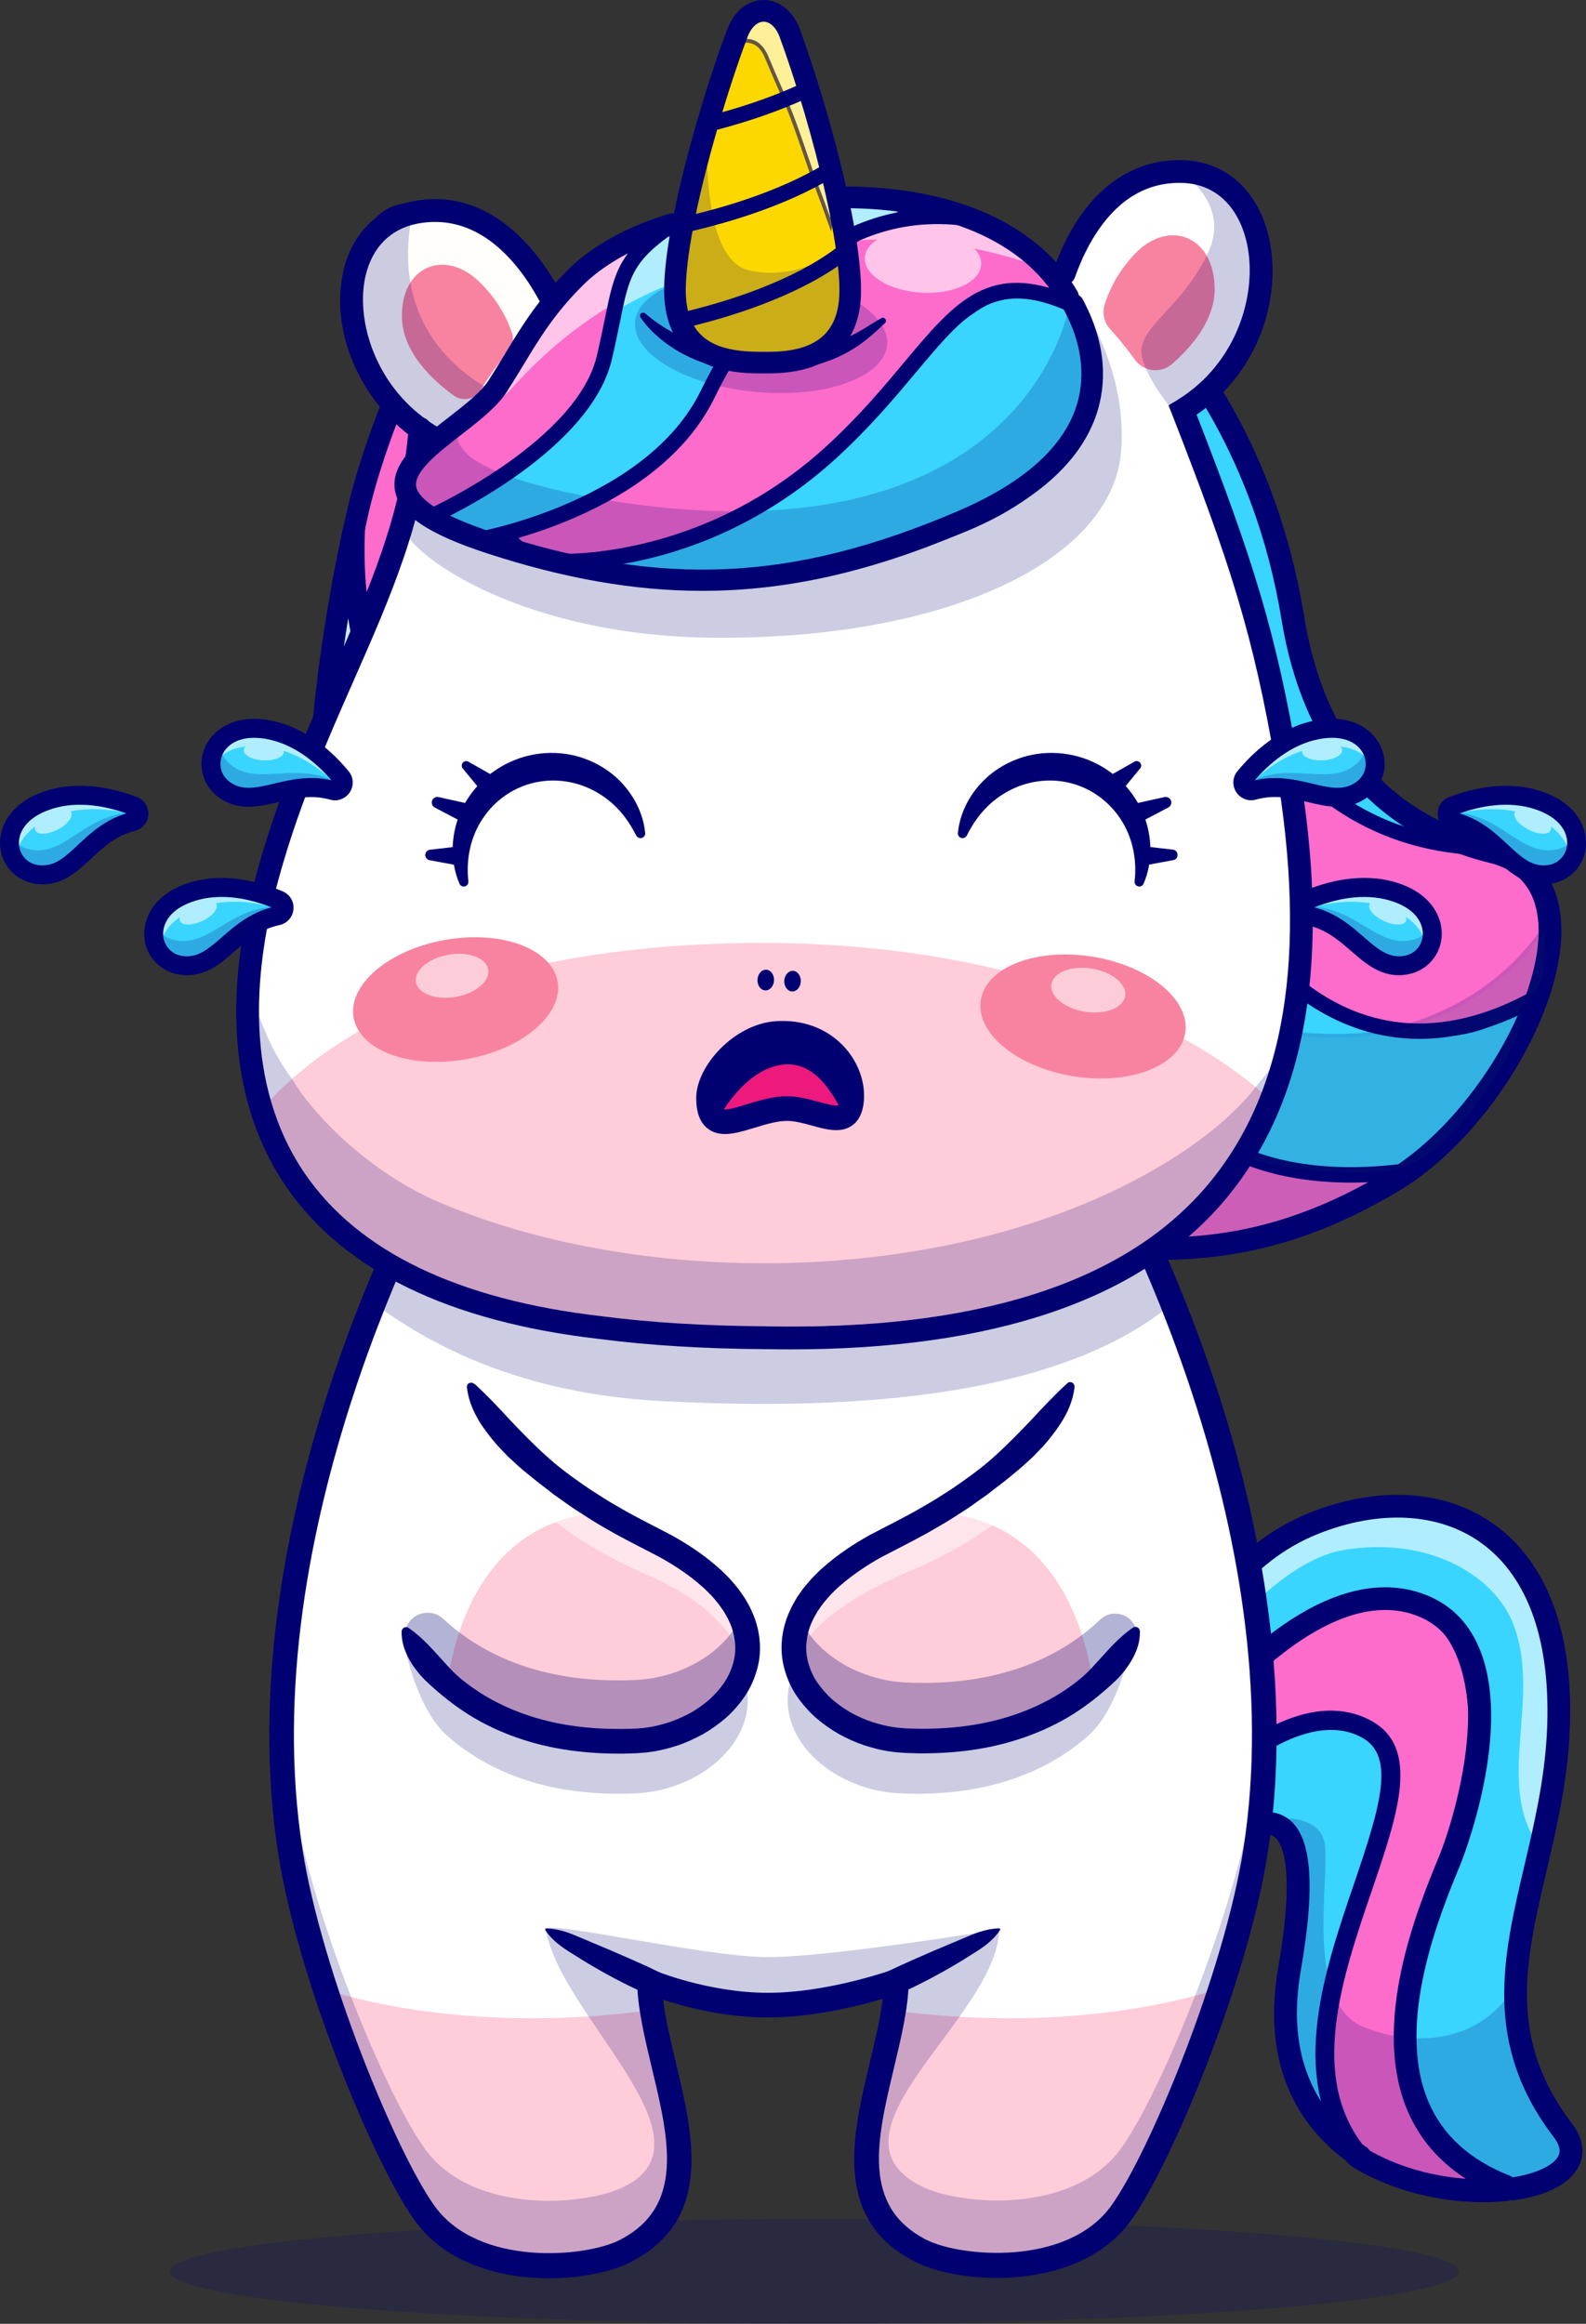 <?xml version="1.0" encoding="utf-8"?>
<!-- Generator: Adobe Illustrator 25.4.1, SVG Export Plug-In . SVG Version: 6.00 Build 0)  -->
<svg version="1.1" id="Layer_1" xmlns="http://www.w3.org/2000/svg" xmlns:xlink="http://www.w3.org/1999/xlink" x="0px" y="0px"
	 viewBox="0 0 2091 3062.7" style="enable-background:new 0 0 2091 3062.7;" xml:space="preserve">
<rect x="0" y="0" width="2091" height="3062.7" fill="#333333" stroke="none"/>
<style type="text/css">
	.st0{opacity:0.2;}
	.st1{fill:#000072;}
	.st2{fill:#39D5FF;}
	.st3{opacity:0.6;}
	.st4{fill:#FFFFFF;}
	.st5{fill:#FD6CCB;}
	.st6{fill:#FFCCD9;}
	.st7{opacity:0.3;}
	.st8{fill:#6B184E;}
	.st9{opacity:0.5;}
	.st10{fill:#102770;}
	.st11{fill:#F2B6C2;}
	.st12{fill:#C9E9FF;}
	.st13{fill:#FFFEFB;}
	.st14{fill:#F883A0;}
	.st15{fill:none;stroke:#000072;stroke-width:28.456;stroke-linecap:round;stroke-miterlimit:10;}
	.st16{fill:#FDD800;}
	.st17{fill:#ED197C;}
</style>
<g>
	<g>
		<g class="st0">
			<g>
				<ellipse class="st1" cx="1073.6" cy="2993.6" rx="849.6" ry="69.1"/>
			</g>
		</g>
		<g>
			<g>
				<path class="st2" d="M1994.2,2884.7L1994.2,2884.7c-108.8-38.7-141.5-117.7-141.8-199.5c-0.4-91,39.2-185.6,58.6-232.7
					c24.1-58.4,81.2-348.5-96.3-338.1c-101.3,6-201,116.6-245.6,173.1c-4.2-19.6-9.1-39-14.7-58c-2-6.8-4-13.5-6.1-20.2
					c27-65.9,82.2-161.3,183.7-201.8c162.4-64.8,336.4,4.7,322.3,277.6c-2.7,52.9-12.8,102.3-23.7,149.7
					c-14.5,63.1-30.4,122.5-32.4,181.1c-2.1,63.4,12.1,126,62.1,191.5C2090.4,2846.8,2054.3,2876,1994.2,2884.7z"/>
			</g>
			<g>
				<path class="st1" d="M1994.4,2887.2l-1.1-0.1c-94.8-33.7-143-101.7-143.4-201.9c-0.3-90.2,37.6-182.3,58-231.7l0.8-2
					c15.5-37.6,55.6-213.6-2.3-294.9c-20.5-28.7-51.3-42-91.5-39.7c-102.2,6-204.5,122.4-243.8,172.1l-3.3,4.2l-1.1-5.2
					c-4.1-19.1-9-38.6-14.6-57.8c-2-6.7-4-13.4-6.1-20.1l-0.3-0.9l0.3-0.8c29-70.6,84.6-163.1,185-203.2
					c86.7-34.6,171-29.6,231.4,13.6c47.6,34.1,102.5,107.9,94.3,266.5c-2.7,53.3-13,103.6-23.7,150.1c-2.1,9.1-4.2,18.2-6.3,27.1
					c-12.5,53.3-24.3,103.6-26,153.5c-2.4,71.4,17.2,131.7,61.6,189.9c10.9,14.3,14,28.5,8.9,41c-8.1,19.8-36,34.5-76.6,40.4
					L1994.4,2887.2z M1823.9,2111.7c37.6,0,66.7,14.1,86.6,42.1c59.2,83,18.6,261.6,2.9,299.7l-0.8,2
					c-20.3,49.1-58,140.6-57.6,229.8c0.4,97.7,47.3,163.9,139.5,197c38-5.6,64.9-19.5,72.1-37.2c4.4-10.9,1.7-23-8.3-36
					c-45.1-59.1-65-120.5-62.6-193.1c1.7-50.4,13.6-100.9,26.1-154.4c2.1-9,4.2-18,6.3-27.1c10.7-46.2,20.9-96.3,23.6-149.2
					c8.1-156.3-45.7-228.8-92.2-262.1c-58.9-42.2-141.5-47-226.6-13.1c-98.5,39.3-153.2,130-181.9,199.6c2,6.4,4,12.9,5.9,19.4
					c5.2,17.7,9.7,35.5,13.6,53c50.2-62.9,145.8-164.1,244.1-169.9C1817.7,2111.8,1820.8,2111.7,1823.9,2111.7z"/>
			</g>
		</g>
		<g class="st3">
			<path class="st4" d="M2054.3,2285.2c-2.7,52.9-12.8,102.3-23.7,149.7c-62.6-82.5,4-197.1-36.4-296.7
				c-23.9-59.1-106-113.5-220.5-95.8c-94.6,14.5-189.7,148.1-219.2,187.2c-2-6.8-4-13.5-6.1-20.2c27-65.9,82.2-161.3,183.7-201.8
				C1894.5,1942.7,2068.4,2012.2,2054.3,2285.2z"/>
		</g>
		<g>
			<path class="st1" d="M1995.3,2899.8h-1.1c-8.3,0-15-6.7-15-15c0-7.7,5.8-14,13.3-14.9c32.6-4.8,57.2-16.4,62.6-29.6
				c2.7-6.5,0.4-14.5-6.6-23.7c-93.9-123-67.1-237.1-38.7-358c13-55.3,26.4-112.4,29.6-174.1c6.2-119.2-23.9-206.1-87-251.3
				c-55.4-39.7-133.7-43.9-214.7-11.6c-92.4,36.8-145,121.8-173.3,188.5c7.8,25,14.4,50,19.5,74.4c1.7,8.1-3.5,16.1-11.6,17.8
				c-8.1,1.7-16.1-3.5-17.8-11.6c-5.3-25.1-12.2-51-20.4-76.7l-1.7-5.2l2.1-5c29.9-72.8,87.5-168.4,192-210
				c90.7-36.2,179.4-30.7,243.3,15.1c50.1,35.9,108,113.1,99.5,277.3c-3.3,64.3-17.1,122.8-30.3,179.4
				c-27.9,118.7-51.9,221.2,33.3,332.9c17.4,22.8,15.4,41.6,10.6,53.3c-9.9,24.3-40.6,41.4-86.4,48L1995.3,2899.8z"/>
		</g>
		<g>
			<g>
				<path class="st5" d="M1994.2,2884.7c-58.4,8.5-139.5-2.5-204.1-42.3l0,0c-53.1-63.5-52.8-143.5-35.2-223.4
					c32.6-148.8,125-297.4,43.7-339c-73.5-37.5-166.8,36.1-215.4,84.1c-2.2-14.2-4.7-28.2-7.5-41.8c0-0.1,0-0.2,0-0.3
					c-1.9-11.6,18.8-47.9,16.4-59.4c44.6-56.5,121.5-142.3,222.8-148.3c177.5-10.4,120.4,279.6,96.3,338.1
					c-19.4,47.1-59,141.7-58.6,232.7C1852.8,2767.1,1885.4,2846,1994.2,2884.7z"/>
			</g>
			<g>
				<path class="st1" d="M1956,2889.8c-49.4,0-112.6-11.5-167.3-45.2l-0.5-0.4c-46.2-55.4-57.6-127-35.9-225.8
					c9.9-45.4,25.1-89.9,39.8-132.9c32.1-94.1,59.8-175.4,5.2-203.3c-75.9-38.8-173.9,45.6-212.5,83.7l-3.5,3.4l-0.8-4.8
					c-2.2-14-4.7-28-7.4-41.7l0-0.4c-1-6.4,3.5-18,8.3-30.4c4.3-11.2,9.2-23.8,8.1-28.9l-0.2-1.1l0.7-0.9
					c48.3-61.2,124.1-143.3,224.6-149.2c42.1-2.5,74.3,11.6,95.9,41.8c59.2,83,18.6,261.6,2.9,299.7l-0.8,2
					c-20.3,49.1-58,140.6-57.6,229.8c0.4,97.9,47.5,164.2,140.1,197.2l9.5,3.4l-10,1.5C1983.2,2888.9,1970.2,2889.8,1956,2889.8z
					 M1791.7,2840.6c64.6,39.7,141.4,48,192,42.9c-88.4-34.8-133.4-101.5-133.8-198.3c-0.3-90.2,37.6-182.3,58-231.7l0.8-2
					c15.5-37.6,55.6-213.6-2.3-294.9c-20.5-28.7-51.3-42-91.5-39.7c-98,5.8-172.6,86.1-220.3,146.5c0.6,6.8-3.8,18.3-8.5,30.5
					c-4,10.4-8.6,22.3-8,27.5l0.1,0.2l0,0.8c2.4,11.8,4.7,24.2,6.7,36.7c41.5-40.2,138.3-120.3,214.9-81.2
					c58.5,29.9,30.1,113.1-2.7,209.4c-14.6,42.9-29.8,87.3-39.7,132.4C1736,2716.5,1746.9,2786.7,1791.7,2840.6z"/>
			</g>
		</g>
		<g>
			<path class="st1" d="M1956,2902.4c-51.4,0-117.1-12.2-173.8-47.1l-2.9-2.3l-0.8-0.9c-88.5-106-38.4-252.6,1.8-370.5
				c35-102.4,54.2-166.3,11.4-188.2c-68.7-35.1-161.4,45.3-198.1,81.5l-20.8,20.6l-4.5-28.9c-2-12.8-4.3-26-7-39.3l-0.1-0.2
				l-0.5-3.5c-1-8.3,1.4-19.2,4-31.7c1.6-7.3,4.2-19.6,3.7-23.1l-1.4-6.9l4.4-5.4c26.3-33.4,164.3-197.8,296.9-158.5
				c36.1,10.7,62.7,33.3,78.9,67.3c52.3,109.4-21.4,291.2-22.2,293l-0.9,2.1c-25.4,61.7-85,206.1-40.7,309.9
				c18.7,43.9,54.8,76.6,107.2,97.2h0c7.5,2.9,12,10.6,10.9,18.5c-1.1,8-7.4,14.1-15.4,14.9
				C1976.8,2901.8,1966.7,2902.4,1956,2902.4z M1800,2831c42.7,25.7,90.9,37.4,132.6,40.5c-35.3-22.7-61.1-52.7-76.8-89.5
				c-49.2-115.4,13.7-268,40.5-333.1l0.9-2.1c18.2-44.1,61.4-188.2,22.9-268.7c-12.6-26.3-32.3-43.2-60.4-51.5
				c-110-32.6-235.3,111.9-261.3,143.9c-0.2,7.1-1.9,15.8-4.4,27.4c-1.3,6-3.3,15.4-3.6,20.1l0.2,0.3l0,2.5
				c0.9,4.5,1.7,8.9,2.6,13.3c54.3-48.5,139.3-104.7,212.2-67.5c68.2,34.8,38.1,122.8,3.4,224.6
				C1769.2,2607,1724.5,2738.1,1800,2831z"/>
		</g>
		<g>
			<g>
				<path class="st2" d="M1790,2842.5c-71.9-44.2-123.5-124-101.1-252.4c27-154.9,2-194-32.2-191.6c-1.8,0.1-3.5,0.3-5.3,0.6
					c-20.3,3.6-43.1,19.9-59.9,34.4c-1.4-17.1-3.5-34.8-6-53.1c-0.8-5.4-1.6-10.9-2.4-16.2c48.7-48,142-121.7,215.4-84.1
					c81.3,41.5-11.1,190.1-43.7,339C1737.3,2698.9,1737,2778.9,1790,2842.5z"/>
			</g>
			<g>
				<path class="st1" d="M1801.8,2852.6l-13-8c-60.4-37.1-127.2-111.6-102.2-255c16.8-96.5,15.1-156.8-5.2-179.3
					c-6.4-7.1-14.3-10.1-24.4-9.4c-1.7,0.1-3.3,0.3-5,0.6c-20.2,3.6-43.1,20.4-58.7,33.9l-3.7,3.2l-0.4-4.9c-1.4-17-3.5-34.8-6-52.9
					c-0.8-5.4-1.6-10.8-2.4-16.1l-0.2-1.3l0.9-0.9c39.4-38.8,139.5-124.9,218.3-84.6c58.5,29.9,30.1,113.1-2.7,209.4
					c-14.6,42.9-29.8,87.3-39.7,132.4c-21.3,97.1-10.3,167.4,34.7,221.3L1801.8,2852.6z M1659.6,2395.8c10.2,0,18.8,3.8,25.4,11.2
					c21.3,23.7,23.5,85.4,6.4,183.5c-22.8,130.9,32.1,203.1,87.5,241.7c-38.3-53.5-46.7-121.9-26.6-213.7
					c9.9-45.4,25.1-89.9,39.8-132.9c32.1-94.1,59.8-175.4,5.2-203.3c-75.3-38.5-172.4,44.3-211.6,82.8c0.8,4.9,1.5,9.9,2.2,15
					c2.3,16.5,4.2,32.8,5.6,48.4c15.9-13.2,37.6-28.3,57.4-31.9c2-0.4,3.8-0.6,5.6-0.7C1657.6,2395.8,1658.6,2395.8,1659.6,2395.8z"
					/>
			</g>
		</g>
		<g class="st0">
			<g>
				<path class="st1" d="M1994.2,2884.7L1994.2,2884.7c-58.5,8.5-139.5-2.5-204.1-42.3l0,0c-71.9-44.2-123.5-124-101.1-252.4
					c16.6-95.5,13.5-147,0.7-171.9c-5.5-10.6,3.4-22.9,15.3-21.2c20.9,2.9,40.4,12.5,42.2,38c2.8,39-10.9,125.7,7.7,184.1
					c7.9,24.9,21.7,44.7,45.1,53.5c16.7,6.3,34.5,10.8,52.5,12.7c54.3,6,110.7-10.7,145.8-69.3c-2.1,63.4,12.1,126,62.1,191.5
					C2090.4,2846.8,2054.3,2876,1994.2,2884.7z"/>
			</g>
		</g>
		<g>
			<path class="st1" d="M1793.1,2857.3c-2.9,0-5.8-0.8-8.3-2.5c-59.3-39.6-124.8-117.3-99.5-262.4c24.8-142.4,1.4-167.8-6.3-172.2
				c-12.1-6.9-37,4.2-66.6,29.6l-22.3,19.2l-2.4-29.3c-1.4-16.4-3.4-34-5.9-52.2c-0.8-5.3-1.5-10.6-2.4-15.9
				c-1.3-8.2,4.2-15.9,12.4-17.2c8.1-1.3,15.9,4.2,17.2,12.4c0.9,5.4,1.7,10.9,2.5,16.4c1.3,9.1,2.4,18,3.4,26.7
				c31.9-22.1,58.4-27.4,78.9-15.8c35.1,19.9,41.8,84.6,21.1,203.4c-22.5,129.2,34.7,197.6,86.6,232.3c6.9,4.6,8.8,13.9,4.2,20.8
				C1802.7,2855,1797.9,2857.3,1793.1,2857.3z"/>
		</g>
		<g>
			<path class="st1" d="M1783,2847.8c-5.4,0-9.9-4.3-10.1-9.7c0-0.4,0-0.8,0-1.2c-73.6-102.8-26.1-241.8,12.1-353.7
				c35.8-104.9,55.4-170.3,9-194.1c-71.3-36.4-165.8,45.1-203.2,81.8c-4,3.9-10.4,3.9-14.4-0.1c-3.9-4-3.9-10.4,0.1-14.4
				c50.3-49.5,146.6-126.3,226.7-85.4c64.4,32.9,35,119,1,218.7c-39.1,114.6-83.5,244.6-11.9,339.2c2.6,3.5,3.1,8.1,1.3,12.1
				c-1.9,4-5.8,6.6-10.1,6.8C1783.3,2847.8,1783.1,2847.8,1783,2847.8z M1776,2841.2C1776,2841.2,1776,2841.2,1776,2841.2
				C1776,2841.2,1776,2841.2,1776,2841.2z"/>
		</g>
		<g>
			<g>
				<path class="st4" d="M1655.5,2439.3c-25.9,165.9-125.4,405.7-177.4,477.6c-63.9,88.3-213.7,75-263.8,49.6
					c-137.9-70.1-34.5-239.7-32.4-355.1c0,0-86,31.3-169.3,31.3c-83.2,0-156.3-30.9-156.3-30.9c0.2,11.9,1.5,24.3,3.5,37.2
					c17.3,112.1,87.8,255-35.9,317.9c-50.1,25.4-199.9,38.8-263.8-49.5c-34.6-47.7-90.1-169.7-131.1-294.8
					c-20.7-63.2-37.6-127.2-46.3-182.8c-41.5-266,36-538.8,109.5-722.7c54.4-136.1,106.5-223.5,106.5-223.5h744.1l-647.4-0.4h744.1
					c0,0,52.4,87.8,106.9,224.4C1619.8,1901.4,1697,2173.7,1655.5,2439.3z"/>
			</g>
			<g>
				<path class="st1" d="M723.5,2988.3c-59.7,0-127.3-17.1-165.3-69.5c-36.6-50.5-91.9-174.8-131.5-295.5
					c-22.3-68.1-38.3-131.4-46.4-183.2c-41.7-267.2,36.6-541.2,109.6-724c53.8-134.7,106.2-222.9,106.7-223.8l0.7-1.2h98.1v-0.4
					h745.5l0.7,1.2c0.5,0.9,53.1,89.5,107,224.7c72.9,182.6,151,456.2,109.3,723.1l-2.5-0.4l2.5,0.4
					c-26.5,169.5-126.1,407.2-177.8,478.6c-64.9,89.7-216.6,75.9-267,50.3c-99.8-50.7-75.8-151.1-52.6-248.1
					c9-37.8,17.6-73.5,18.8-105.6c-16.9,5.8-93.3,30.2-166.7,30.2c-72.4,0-138-23.6-153.7-29.7c0.4,10,1.5,20.9,3.4,33.1
					c3.6,23.1,9.3,47.1,15.4,72.5c23.2,97,47.2,197.3-52.6,248C804.2,2979.7,765.8,2988.3,723.5,2988.3z M600.2,1496.1
					c-6.5,11.1-55.4,96.2-105.6,221.9c-72.8,182.2-150.9,455.3-109.3,721.4c8.1,51.5,24,114.5,46.2,182.4
					c39.4,120.3,94.4,244,130.7,294.2c63.3,87.4,211.4,73.8,260.7,48.8c96.3-48.9,72.8-147.3,50-242.4
					c-6.1-25.5-11.9-49.6-15.5-72.9c-2.2-14-3.4-26.3-3.6-37.5l-0.1-3.8l3.5,1.5c0.7,0.3,73.6,30.7,155.3,30.7
					c81.8,0,167.6-30.8,168.4-31.1l3.4-1.2l-0.1,3.6c-0.6,33.6-9.6,70.8-19,110.3c-22.8,95.2-46.3,193.5,50,242.5
					c49.3,25,197.4,38.6,260.7-48.8c51.6-71.3,151.5-313.2,177-476.5l0,0c41.5-265.7-36.4-538.5-109-720.4
					c-50.4-126.2-99.5-211.7-106-222.8h-95.2v0.4H600.2z"/>
			</g>
		</g>
		<g>
			<path class="st6" d="M824,2966.8c-50.1,25.4-199.9,38.8-263.8-49.5c-34.6-47.7-90.1-169.7-131.1-294.8
				c62.1,19.3,216.3,55.8,430.8,26.5C877.2,2761,947.7,2904,824,2966.8z"/>
		</g>
		<g>
			<path class="st6" d="M1208,2966.8c50.1,25.4,199.9,38.8,263.8-49.5c34.6-47.7,90.1-169.7,131.1-294.8
				c-62.1,19.3-216.3,55.8-430.8,26.5C1154.8,2761,1084.3,2904,1208,2966.8z"/>
		</g>
		<g class="st0">
			<g>
				<path class="st1" d="M1655.5,2439.3c-25.9,165.9-125.4,405.7-177.4,477.6c-63.9,88.3-213.7,75-263.8,49.6
					c-137.9-70.1-34.5-239.7-32.4-355.1c0,0-86,31.3-169.3,31.3c-83.2,0-156.3-30.9-156.3-30.9c0.2,11.9,1.5,24.3,3.5,37.2
					c17.3,112.1,87.8,255-35.9,317.9c-50.1,25.4-199.9,38.8-263.8-49.5c-34.6-47.7-90.1-169.7-131.1-294.8
					c-20.7-63.2-37.6-127.2-46.3-182.8c-10.3-66.1-13.3-132.6-10.8-198c1.5,37.5,5,75.1,10.8,112.6c8.7,55.6,25.7,119.6,46.3,182.8
					c41,125.1,96.5,247.1,131.1,294.8c63.9,88.3,213.7,75,263.8,49.5c123.7-62.8-86.8-226.7-104.1-338.7
					c-2-12.9,209.6,36.6,292.8,36.6c83.3,0,304.8-36.6,304.8-36.6c-2.2,115.4-241.1,268.3-103.2,338.3
					c50.1,25.4,199.9,38.8,263.8-49.6c52-71.8,151.5-311.7,177.4-477.6c5.9-37.5,9.3-75,10.8-112.5
					C1668.8,2306.8,1665.9,2373.3,1655.5,2439.3z"/>
			</g>
		</g>
		<g>
			<path class="st1" d="M723.9,3002.6c-64.2,0-136.2-19.5-176.9-75.8c-52.5-72.5-153.6-313.3-180.3-484.6
				c-37.8-242.5,23.5-489.8,81.6-654.6c62.8-178.1,135.7-301.2,136.5-302.4l4.7-7.9h102.1c1.2-0.3,2.4-0.4,3.7-0.4h753.3l4.7,7.9
				c0.7,1.2,73.6,124.3,136.5,302.4c58.1,164.8,119.5,412.1,81.6,654.6c-26.7,171.4-127.8,412.1-180.3,484.6
				c-68.1,94.1-223.6,85.4-284.4,54.5c-109.5-55.6-83.1-166.1-59.7-263.6c7-29.3,13.7-57.4,16.8-83.1c-32,9.6-91.9,24.7-151.3,24.7
				c-57.1,0-109.1-13.8-138.3-23.3c3.1,25.4,9.8,53.2,16.7,82.2c23.3,97.5,49.8,207.9-59.7,263.6
				C806.9,2993.8,767.1,3002.6,723.9,3002.6z M608.2,1509.8c-36.3,64.4-274.9,507.7-209.4,927.4c25.2,161.5,123.6,400.3,174.5,470.6
				c57.8,79.9,198.5,67.3,243.3,44.6c86.6-44,65.4-132.9,42.8-227c-9.6-40.2-18.7-78.2-19.4-113.3l-0.5-25l23,9.7
				c0.7,0.3,71.3,29.6,150,29.6c79.4,0,162.9-30,163.7-30.3l22.3-8.1l-0.4,23.7c-0.7,35.1-9.8,73.1-19.4,113.3
				c-22.5,94.1-43.8,183,42.8,227c44.8,22.7,185.4,35.3,243.3-44.6c50.9-70.3,149.3-309,174.5-470.6c65.5-419.7-173-863-209.4-927.4
				h-83.5c-1.2,0.3-2.4,0.4-3.7,0.4H608.2z"/>
		</g>
		<g class="st7">
			<g>
				<g>
					<path class="st8" d="M1236,2062.8c0,2.7-0.2,5.6-1,8.4L1236,2062.8z"/>
				</g>
				<g>
					<path class="st1" d="M1237.4,2071.8l-4.9-0.9l1-8.4l5,0.3C1238.5,2065.9,1238.1,2069,1237.4,2071.8z"/>
				</g>
			</g>
		</g>
		<g>
			<g>
				<path class="st4" d="M1411.7,1826.1c0,0-45.2,107.2-237.7,201.6c-223.4,109.6-110.8,260.5,20,266.7
					c236.7,11.2,304.2-146.3,304.2-146.3"/>
			</g>
			<g>
				<path class="st1" d="M1217.5,2297.4c-7.7,0-15.6-0.2-23.6-0.6c-72.3-3.4-135.8-49-147.6-106.1c-7.2-35-0.4-103,126.7-165.3
					c189.3-92.8,236.1-199.3,236.5-200.3l4.6,1.9c-0.5,1.1-47.8,109.1-239,202.9c-124.1,60.9-130.9,126.3-124,159.8
					c11.4,54.9,72.8,98.8,143,102.1c8,0.4,15.8,0.6,23.4,0.6c213.4,0,277.7-143.8,278.4-145.3l4.6,2
					C1499.8,2150.6,1434.2,2297.4,1217.5,2297.4z"/>
			</g>
		</g>
		<g class="st0">
			<g>
				<path class="st1" d="M838.6,2363.5c-125.6,5.9-203.5-35.6-249-75.9c-40.3-35.7-55.2-114.8-55.2-114.8l86.4-277.6
					c0,0,34.8,82.6,173.7,166.7c19.3,11.7,40.6,23.4,64.1,34.9C1082,2206.4,969.4,2357.3,838.6,2363.5z"/>
			</g>
		</g>
		<g class="st0">
			<g>
				<path class="st1" d="M1185.7,2363.5c125.6,5.9,203.5-35.6,249-75.9c40.3-35.7,55.2-114.8,55.2-114.8l-86.4-277.6
					c0,0-34.8,82.6-173.7,166.7c-19.3,11.7-40.6,23.4-64.1,34.9C942.3,2206.4,1054.9,2357.3,1185.7,2363.5z"/>
			</g>
		</g>
		<g>
			<path class="st4" d="M838.6,2294.4c-125.6,5.9-203.5-35.6-249-75.9c-40.3-35.7-55.2-70.4-55.2-70.4l86.4-322
				c0,0,34.8,82.6,173.7,166.7c19.3,11.7,40.6,23.4,64.1,34.9C1082,2137.3,969.4,2288.2,838.6,2294.4z"/>
		</g>
		<g>
			<path class="st6" d="M838.6,2294.4c-125.6,5.9-203.5-35.6-249-75.9c10.7-73.3,51.1-214,204.9-225.7
				c19.3,11.7,40.6,23.4,64.1,34.9C1082,2137.3,969.4,2288.2,838.6,2294.4z"/>
		</g>
		<g class="st9">
			<path class="st4" d="M982.3,2196.7c-10.8-39.4-46.4-84.7-123.8-118.5c-121.5-53.2-161.9-103-196.5-142.3
				c-26.7-30.3-41.2-69.5-41.2-109.9v0c0,0,45.2,107.2,237.7,201.6C968.1,2081.4,996.9,2145.1,982.3,2196.7z"/>
		</g>
		<g class="st7">
			<path class="st1" d="M838.6,2294.4c-236.7,11.2-304.2-146.3-304.2-146.3l0,0c6-22.2,33.4-30.1,50.2-14.4
				c44.7,41.7,123.7,86.6,254,80.4c60.4-2.9,117-36.6,138.3-82.9C1013.7,2213.9,930.7,2290,838.6,2294.4z"/>
		</g>
		<g>
			<path class="st1" d="M625.8,1824c16.7,15.2,31.4,31,46.1,46.9c14.9,15.7,30,31.4,46.3,46.1c16,15,33.9,28,51.9,40.6
				c9,6.3,18.5,12,27.8,18.1c9.4,5.9,19.1,11.2,28.7,16.8c19.5,10.8,38.9,20.3,60,31.5c20.5,11.5,40.4,24.5,58.6,40.5
				c2.3,2,4.6,3.9,6.8,6l6.5,6.5c4.4,4.2,8.3,9.1,12.3,13.8c2.1,2.3,3.9,4.9,5.6,7.4l5.4,7.7l4.7,8.3l2.3,4.2l2,4.4
				c11,23.1,14.7,51.5,7.4,77.1c-3.5,12.7-8.9,24.8-16.1,35.5c-7.2,10.7-15.7,20.2-25,28.6c-9.5,8.2-19.7,15.4-30.4,21.6
				c-10.9,5.9-22.1,11.1-33.8,15c-11.7,3.7-23.7,6.9-35.9,8.4c-3,0.5-6.1,0.8-9.2,1c-3.1,0.2-6.2,0.6-9.2,0.7l-17.5,0.5
				c-23.4,0.2-46.8-1.1-70.2-4.4c-46.6-6.5-92.7-21.8-133.3-47.2c-20.2-12.8-38.9-27.9-56.4-44.5c-8.6-8.5-16.1-18.1-22-28.7
				c-5.7-10.8-10-22.4-9.7-36.1c0.1-3.3,2.8-5.9,6.1-5.8c1.2,0,2.3,0.4,3.2,1.1l0.6,0.4c19.6,13.7,32.3,29.6,46.8,45.2
				c7.1,7.9,14.4,15.6,22.6,22.3c8.3,6.7,17,12.8,26,18.6c36.2,22.6,77.8,36.5,120.7,42.5c21.5,3.1,43.3,4.2,65.1,4.1l16.4-0.4
				c2.7-0.1,5.1-0.4,7.7-0.6c2.6-0.2,5.1-0.4,7.7-0.9c10.2-1.2,20.2-3.9,30-7c9.8-3.3,19.1-7.6,28.2-12.4c8.9-5.1,17.2-11,24.8-17.6
				c7.4-6.8,14-14.2,19.5-22.3c5.5-8.1,9.3-16.9,11.8-25.9c2.5-9,3.4-18.4,2.2-27.7c-1.1-9.3-3.4-18.6-7.7-27.3l-1.5-3.3l-1.8-3.2
				l-3.7-6.5l-4.4-6.2c-1.4-2.1-2.8-4.1-4.6-6.1c-3.3-3.9-6.4-7.9-10.3-11.5l-5.5-5.5c-1.8-1.8-3.9-3.5-5.9-5.2
				c-15.8-13.9-33.9-25.8-52.9-36.4c-18.8-10-40.1-20.5-60.1-31.5c-10-5.8-20.1-11.4-29.9-17.5c-9.7-6.3-19.6-12.3-29.1-18.9
				l-14.2-10.1l-7.1-5l-6.9-5.4l-13.8-10.6c-4.6-3.5-9-7.4-13.6-11c-9.2-7.2-17.7-15.3-26.3-23.2c-4.1-4.2-8.2-8.5-12.2-12.8
				c-4-4.3-7.7-8.9-11.4-13.5c-14.6-18.5-27.4-39.2-30.4-64.7c-0.4-3.1,1.8-5.9,4.9-6.2c1.7-0.2,3.3,0.4,4.4,1.4L625.8,1824z"/>
		</g>
		<g>
			<g>
				<g>
					<path class="st5" d="M1347.4,1615.3c0,0,113.9,47.2,238.5,27.9c124.6-19.3,246.8-66.8,250.5-90.9c0,0-159.5,13.6-264.9-70.2
						c0,0-55.1-50.6-59.3-37.4C1508,1458,1399.9,1598.8,1347.4,1615.3z"/>
				</g>
				<g>
					<path class="st1" d="M1524.5,1650.3c-97.8,0-177.1-32.3-178.1-32.7l-6.4-2.6l6.6-2.1c52.1-16.3,159.7-157.9,163.2-168.9
						c0.6-1.9,2-3.2,3.8-3.7c11.8-3.2,51.6,32.8,59.5,40c103.3,82.1,261.4,69.7,263,69.6l3.2-0.3l-0.5,3.1
						c-4.1,27.3-131.6,74.3-252.6,93C1565.2,1648.9,1544.5,1650.3,1524.5,1650.3z M1354.4,1615.3c25.1,9.2,124.8,41.9,231.2,25.5
						c126.5-19.6,234.5-63.9,247.2-85.7c-25.1,1.4-166.9,5.2-262.8-71c-22.3-20.5-48.9-40.6-54.9-39c-0.2,0-0.3,0.1-0.4,0.4
						C1509.9,1460.5,1409,1590.7,1354.4,1615.3z"/>
				</g>
			</g>
			<g class="st0">
				<g>
					<path class="st10" d="M1347.4,1615.3c0,0,113.9,47.2,238.5,27.9c124.6-19.3,246.8-66.8,250.5-90.9c0,0-159.5,13.6-264.9-70.2
						c0,0-55.1-50.6-59.3-37.4C1508,1458,1399.9,1598.8,1347.4,1615.3z"/>
				</g>
				<g>
					<path class="st1" d="M1524.5,1650.3c-97.8,0-177.1-32.3-178.1-32.7l-6.4-2.6l6.6-2.1c52.1-16.3,159.7-157.9,163.2-168.9
						c0.6-1.9,2-3.2,3.8-3.7c11.8-3.2,51.6,32.8,59.5,40c103.3,82.1,261.4,69.7,263,69.6l3.2-0.3l-0.5,3.1
						c-4.1,27.3-131.6,74.3-252.6,93C1565.2,1648.9,1544.5,1650.3,1524.5,1650.3z M1354.4,1615.3c25.1,9.2,124.8,41.9,231.2,25.5
						c126.5-19.6,234.5-63.9,247.2-85.7c-25.1,1.4-166.9,5.2-262.8-71c-22.3-20.5-48.9-40.6-54.9-39c-0.2,0-0.3,0.1-0.4,0.4
						C1509.9,1460.5,1409,1590.7,1354.4,1615.3z"/>
				</g>
			</g>
			<g>
				<g>
					<path class="st2" d="M1973.8,1419.8c-53.5,83-101.3,129.4-169,128c-67.8-1.4-218.2,3-279.4-120.2c0,0,15.7-47.4,32.4-101.4
						c19.5-62.7,40.3-134.3,39.7-150.8c0,0,22.9,47,70.2,91.6c14.8,14.1,32,27.8,51.7,39.8c24.7,15.1,52.8,29,82.2,39.2
						c12.1,4.2,24.5,7.9,36.9,10.6c49.4,11.2,100.1,9.8,142.6-15.2c7.2-4.2,14.2-9.1,20.9-14.7c0,0,1.2,0.5,2.6,2.2
						C2009.4,1334.9,2015.4,1355.3,1973.8,1419.8z"/>
				</g>
				<g>
					<path class="st1" d="M1807.8,1550.4c-1,0-2,0-3,0c-3.5-0.1-7.3-0.1-11.2-0.2c-74-1.1-211.7-3.2-270.4-121.4l-0.5-0.9l0.3-1
						c0.2-0.5,15.9-48,32.4-101.3c26.4-85.1,40.1-136.9,39.6-150l-0.4-11.8l5.2,10.6c0.2,0.5,23.3,47.2,69.6,90.9
						c16.2,15.4,33.5,28.7,51.3,39.5c26.2,16,54.5,29.5,81.7,39c12.5,4.4,24.8,7.9,36.6,10.6c55.3,12.5,102.7,7.5,140.8-14.9
						c7.1-4.1,14-9,20.5-14.5l1.2-1l1.4,0.6c0.3,0.1,1.9,0.9,3.6,3c6.2,7.6,10.4,29.9-30.7,93.7l0,0
						C1925.9,1498.7,1878.1,1550.4,1807.8,1550.4z M1528.1,1427.4c57.5,114.6,192.8,116.6,265.5,117.7c4,0.1,7.7,0.1,11.2,0.2
						c69.6,1.5,117.1-49.7,166.8-126.9c42-65.2,34.3-83.7,31-87.8c-0.2-0.2-0.4-0.4-0.6-0.6c-6.3,5.2-12.9,9.8-19.7,13.7
						c-39.2,23.1-87.8,28.3-144.4,15.5c-12-2.7-24.5-6.3-37.2-10.7c-27.5-9.6-56.1-23.2-82.7-39.4c-18.1-11-35.7-24.6-52.1-40.2
						c-35.9-33.9-58.1-69.7-66.6-84.8c-3.1,21.2-16.2,69.1-39.1,142.9C1545,1376.2,1530.5,1420.4,1528.1,1427.4z"/>
				</g>
			</g>
			<g>
				<g>
					<path class="st5" d="M2004.6,1329.1c-6.9,4.7-14.8,8.9-23.5,12.5c-35.6,15-84.4,20.6-136.1,13.5c-14.4-1.9-28.9-4.9-43.4-8.9
						c-14.9-4.1-29.9-9.3-44.6-15.7c-37.3-16.3-66.6-39.1-89.3-63.3c-55.4-58.8-72.2-125.5-72.2-125.5L1585.1,812
						c0,0,129.8,192.2,165.5,235.1c35.7,42.9,131,55.1,211.4,71.6c57.5,11.8,73.9,51.7,76.7,100c1.1,19.2,0.1,39.8-1.4,60.5
						C2036,1299,2024,1316,2004.6,1329.1z"/>
				</g>
				<g>
					<path class="st1" d="M1888.9,1360.6c-14.5,0-29.3-1-44.2-3.1c-14.6-2-29.3-5-43.7-9c-15.5-4.3-30.6-9.6-44.9-15.9
						c-33.8-14.8-64.2-36.3-90.1-63.9c-55.2-58.5-72.7-125.9-72.8-126.6l-0.1-0.5l-10.7-338.3l4.8,7.2
						c1.3,1.9,130.2,192.5,165.4,234.9c30,36,103.4,50.1,174.4,63.7c12,2.3,24,4.6,35.6,7c66,13.6,76.5,64.9,78.7,102.4
						c1.2,19.9,0,41-1.4,60.8c-1.4,19.8-13,37.7-33.8,51.8l0,0c-7.1,4.8-15.1,9.1-23.9,12.8
						C1956,1354.9,1923.4,1360.6,1888.9,1360.6z M1598,1141.3c1.2,4.5,19,68.4,71.6,124.1c25.5,27.1,55.3,48.2,88.5,62.7
						c14.1,6.2,29,11.4,44.2,15.6c14.2,3.9,28.7,6.9,43.1,8.9c49.4,6.8,98.5,1.9,134.8-13.3c8.5-3.6,16.3-7.7,23.1-12.3l0,0
						c19.4-13.2,30.4-29.8,31.6-48c1.4-19.7,2.5-40.6,1.4-60.1c-3.3-57.7-26.4-87.8-74.7-97.7c-11.6-2.4-23.5-4.7-35.6-7
						c-71.9-13.8-146.2-28-177.3-65.5c-31.4-37.9-136.9-192.9-160.8-228.2L1598,1141.3z"/>
				</g>
			</g>
			<g>
				<g>
					<path class="st2" d="M1585.1,507.4c0,0,69.3,88.8,94.3,197.6c25.1,108.8,52.5,301.6,161.5,359.1c109,57.5,138.9,62,138.9,62
						s-150-8.5-234.3-83c-84.3-74.4-139.4-154.6-163.1-272.4c-23.7-117.8-56.1-238.7-47.5-244.6
						C1543.5,520.2,1585.1,507.4,1585.1,507.4z"/>
				</g>
				<g>
					<path class="st1" d="M1979.7,1128.6c-1.5-0.1-151.8-9.4-235.8-83.6c-92.7-81.9-141.8-163.8-163.9-273.7
						c-8.2-40.5-17.4-81.5-25.5-117.8c-21.2-94.2-27.4-125-20.9-129.4c8.8-6,49.2-18.5,50.9-19.1l1.6-0.5l1.1,1.4
						c0.7,0.9,69.9,90.4,94.8,198.5c3.1,13.4,6.2,28.1,9.5,43.6c23.7,111.4,56.1,263.9,150.7,313.8
						c106.9,56.4,137.8,61.7,138.1,61.8L1979.7,1128.6z M1584.2,510.3c-14.7,4.6-41.6,13.6-47.9,17.9c-3.6,5.6,9.9,65.9,23,124.2
						c8.1,36.3,17.4,77.4,25.5,117.9c21.9,108.8,70.5,189.9,162.3,271c62.5,55.2,162.8,74,208.6,79.9c-20.5-7.7-56.4-23.4-116-54.8
						c-96.6-51-129.4-204.9-153.3-317.2c-3.3-15.5-6.4-30.2-9.5-43.6C1654.1,605.8,1592.9,521.9,1584.2,510.3z"/>
				</g>
			</g>
			<g>
				<path class="st1" d="M1528,1660.5c-91.5,0-190.3-18.4-307.9-48c-21.2-5.3-37.4-18.8-48.2-39.9
					c-58.4-115.1,65.6-459.9,144.7-655.2c63.8-157.4,123.6-348.7,126-389.1c0.5-8.3,7.7-14.5,15.9-14.1c8.3,0.5,14.6,7.6,14.1,15.9
					c-2.9,48.7-66.4,246.1-128.2,398.5c-131.4,324.3-184.5,554.1-145.8,630.4c6.7,13.3,16.1,21.2,28.7,24.4
					c255.7,64.3,411.1,74.7,602.6-40.3c112.6-67.7,212.1-237.7,197.1-336.9c-5.6-36.9-26.7-60.1-62.7-68.9
					c-151.7-37.1-246.7-148.1-274.8-321c-35.9-220.5-145.7-345.3-146.8-346.6c-5.5-6.2-5-15.6,1.2-21.2c6.2-5.5,15.6-5,21.2,1.1
					c4.8,5.3,116.7,132.1,154.1,361.8c26.4,162.4,111.3,262.2,252.4,296.7c48.2,11.8,77.7,44.2,85.2,93.6
					c16.8,111.1-87.8,292.9-211.3,367.1C1736.9,1634,1637.7,1660.5,1528,1660.5z"/>
			</g>
			<g>
				<path class="st1" d="M1947,1127c-0.2,0-0.3,0-0.5,0c-138.9-6.8-250.2-82.3-321.8-218.4c-53.6-101.9-66-200.2-66.5-204.4
					c-0.7-5.6,3.3-10.6,8.9-11.3c5.5-0.6,10.6,3.3,11.3,8.9c0.1,1,12.6,99.2,64.6,197.9c69,130.9,171.5,200.6,304.5,207.1
					c5.6,0.3,9.9,5,9.7,10.6C1956.9,1122.8,1952.4,1127,1947,1127z"/>
			</g>
			<g>
				<path class="st1" d="M1871.4,1369.2c-27.1,0-53.5-4.3-79.3-12.8c-137.3-45.5-205.4-194.9-208.2-201.2c-2.3-5.1,0-11.1,5.1-13.4
					c5.1-2.3,11.1,0,13.4,5.1c0.7,1.5,67.4,147.6,196.2,190.3c69.3,22.9,144.5,12.1,223.6-32.2c4.9-2.7,11.1-1,13.8,3.9
					c2.7,4.9,1,11.1-3.9,13.8C1976.9,1353.7,1923.1,1369.2,1871.4,1369.2z"/>
			</g>
			<g>
				<path class="st1" d="M1780.8,1558.6c-95.9,0-158.6-27.7-196.6-53.9c-52.2-36.1-70.2-77-71-78.7c-2.2-5.2,0.2-11.1,5.3-13.4
					c5.1-2.2,11.1,0.1,13.3,5.3c0.3,0.6,17.2,38.1,65,70.8c63.7,43.6,153.5,58.8,259.5,44.1c5.5-0.7,10.7,3.1,11.5,8.7
					c0.8,5.6-3.1,10.7-8.7,11.5C1830.9,1556.8,1804.8,1558.6,1780.8,1558.6z"/>
			</g>
			<g class="st0">
				<g>
					<path class="st10" d="M1973.8,1419.8c-53.5,83-101.3,129.4-169,128c-67.8-1.4-218.2,3-279.4-120.2c0,0,15.7-47.4,32.4-101.4
						c53,22.5,95.9,31.3,156.3,36.6c45.5,4,89.4,2.9,124.3-6.1c2.2-0.5,4.4-1.1,6.5-1.7c107.2-29.3,165.3-92.9,193.7-136.4
						c1.1,19.2,0.1,39.8-1.4,60.5c-1.4,19.8-13.4,36.8-32.7,49.9C2009.4,1334.9,2015.4,1355.3,1973.8,1419.8z"/>
				</g>
				<g>
					<path class="st1" d="M1807.8,1550.4c-1,0-2,0-3,0c-3.5-0.1-7.3-0.1-11.2-0.2c-74-1.1-211.7-3.2-270.4-121.4l-0.5-0.9l0.3-1
						c0.2-0.5,15.9-48,32.4-101.3l0.8-2.6l2.5,1.1c49.2,20.8,91.3,30.7,155.6,36.4c48.6,4.3,91.3,2.2,123.5-6
						c2.2-0.5,4.3-1.1,6.5-1.7c104.5-28.6,162.2-89.4,192.3-135.4l4.2-6.4l0.4,7.6c1.2,19.9,0,41-1.4,60.8
						c-1.3,19.2-12.3,36.6-31.8,50.4c5.1,9.4,5.5,33-32.2,91.5l0,0C1925.9,1498.7,1878.1,1550.4,1807.8,1550.4z M1528.1,1427.4
						c57.5,114.6,192.8,116.6,265.5,117.7c4,0.1,7.7,0.1,11.2,0.2c69.6,1.5,117.1-49.7,166.8-126.9l0,0c42-65.2,34.3-83.7,31-87.8
						l-1.7-2.1l2.3-1.5c19.4-13.2,30.4-29.8,31.6-48c1.2-17.1,2.2-35.2,1.7-52.6c-31.6,45.8-89.6,103.4-190.8,131.1
						c-2.1,0.6-4.3,1.2-6.6,1.7c-32.7,8.4-76,10.5-125.2,6.1c-63.7-5.7-105.9-15.4-154.5-35.7
						C1544.5,1377.7,1530.4,1420.5,1528.1,1427.4z"/>
				</g>
			</g>
		</g>
		<g>
			<g>
				<g>
					<path class="st5" d="M513.2,935.2c-47.2-82.6-46.1-193.5-43.3-239.4c17.3-76.8,50.2-165.7,55.5-176.3c0,0,36.2,14.7,42.2,34.8
						C573.6,574.4,516.5,838,513.2,935.2z"/>
				</g>
				<g>
					<path class="st1" d="M515.4,944.1l-4.4-7.7c-47.7-83.6-46.4-196.3-43.6-240.8c17.8-79.4,50.8-167.5,55.7-177.2l1-2.1l2.1,0.9
						c1.5,0.6,37.3,15.4,43.6,36.4c2.8,9.3-5.8,59.9-20,141.7c-14.5,83.4-32.5,187.3-34.3,240L515.4,944.1z M526.7,522.7
						c-7.2,16.6-37.8,100.5-54.3,173.5c-2.6,42.4-4,148.4,38.8,229.9c3.3-55.2,20.2-152.6,33.9-231.7
						c11.7-67.3,22.7-130.8,20.1-139.4C560.4,539,534.4,526.2,526.7,522.7z"/>
				</g>
			</g>
			<g>
				<g>
					<path class="st11" d="M689.6,1602.2c0,0-33.1,5.3-78.4-22.5c-10.9-6.7-22.6-15.3-34.7-26.4c-0.2-0.2-0.5-0.4-0.7-0.7
						c-13.4-12.4-27.6-26.4-41.6-43.1c-0.4-0.4-0.8-0.9-1.2-1.4c-50.2-60.7-99.1-157.5-112.4-345.1c-4.1-56.8-2.1-118.9,3.4-181.1
						c-2.5,33.8-4,68.3-4.2,102.8c0,0,0,0,0,0.1c0.6,4.7,22.2,167.3,115.6,242.3C558.8,1447.3,604,1558.4,689.6,1602.2z"/>
				</g>
				<g>
					<path class="st1" d="M682.2,1604.7c-12.5,0-38.9-2.9-72.1-23.2c-11.8-7.2-23.6-16.1-35-26.6l-0.8-0.7
						c-10.4-9.6-26.1-24.5-41.7-43.3c-0.4-0.4-0.8-0.9-1.2-1.5c-65.8-79.5-101.7-189.5-112.8-346.2c-3.8-52.6-2.6-113.6,3.4-181.4
						l4.1,0.3c-2.6,35.2-4,69.8-4.2,102.6c0.9,6.6,22.5,166.6,114.8,240.8l0.6,0.5l0.1,0.7c28,143.9,79.6,235.9,153.1,273.6l5.5,2.8
						l-6.1,1C689.5,1604.3,686.8,1604.7,682.2,1604.7z M420.5,1102c0.1,21.4,0.8,41.7,2.1,60.9c11.1,155.8,46.6,265,111.9,343.9
						c0.4,0.5,0.8,1,1.1,1.4c15.5,18.6,31.1,33.4,41.4,43l0.8,0.7c11.2,10.3,22.8,19.1,34.3,26.1c32,19.6,58,22.5,70,22.6
						c-71.2-40.2-121.2-131.7-148.7-272.3C457,1266.3,428.7,1146.5,420.5,1102z"/>
				</g>
			</g>
			<g>
				<g>
					<path class="st12" d="M535.4,1327.2c-93.4-75-114.9-237.6-115.6-242.3c0,0,0-0.1,0-0.1c0.2-34.5,1.7-69,4.2-102.8
						c0.1-0.3,0.1-0.7,0.1-1c9.2-102.9,26.2-210.8,44-290.1c-2.9,46-2,161.7,45.1,244.3C511.4,990.7,504.1,1167.1,535.4,1327.2z"/>
				</g>
				<g>
					<path class="st1" d="M538.4,1332.2l-4.3-3.5c-93.6-75.2-115.4-236.8-116.3-243.6c0.2-33.3,1.6-68,4.2-103.3
						c0.1-0.4,0.1-0.7,0.1-0.9c8.7-97.6,25.2-206.2,44.1-290.5l4,0.6c-1.6,24.8-6.7,152.9,44.8,243.2l0.3,0.5l-0.2,6.6
						c-2.2,63.2-7.9,231,22.3,385.5L538.4,1332.2z M465.2,713.8c-16.8,80.4-31.2,178.5-39.1,267.3c0,0.3,0,0.7-0.1,1.2
						c-2.6,35-4,69.6-4.2,102.5c0.9,6.5,21.8,161.6,110.5,237.2c-29.1-153.4-23.5-318.3-21.3-380.9l0.2-5.4
						C468.8,861,464.5,761.3,465.2,713.8z"/>
				</g>
			</g>
			<g>
				<path class="st1" d="M556.8,1362.6l-30.3-24.4c-97.4-78.2-119.8-244.5-120.8-251.6l-0.1-1.2l0-0.7c0.2-33.2,1.6-68.1,4.2-103.7
					l0.1-1.2c8.9-99.4,24.7-204.3,43.4-287.9l28.1,4c-1.5,23.3-6.2,144.1,44.2,232.3l2,3.5l-0.3,10.1
					c-2.1,62.8-7.8,229.6,22.1,382.8L556.8,1362.6z M434,1083.9c1.4,10.5,18.2,125.7,79.6,201.4c-21.8-142.8-16.9-286.9-14.9-344.6
					l0.1-2c-21.6-39.2-33.4-83.6-39.8-124c-8.6,54.2-15.8,111.6-20.8,167.2c0,0.5-0.1,1-0.1,1.6
					C435.6,1017.9,434.2,1051.7,434,1083.9z"/>
			</g>
			<g>
				<path class="st1" d="M730.2,1645.3c-1.1,0-2.3-0.1-3.4-0.4c-45.8-11.3-87.3-29.2-123.5-53.3c-12.5-8.3-24.7-17.6-36.1-27.5
					l-0.7-0.7c0,0,0,0-0.1-0.1c0,0-0.1-0.1-0.1-0.1c-15.3-13.3-29.8-28.3-43-44.6c-0.5-0.6-1-1.1-1.4-1.7
					c-78.1-97-117.3-242.4-116.3-432.2c0-7.8,6.4-14.2,14.2-14.2c0,0,0,0,0.1,0c7.9,0,14.2,6.4,14.2,14.3
					c-1,183,36.1,322.4,110.1,414.2c0.3,0.4,0.5,0.7,0.8,1l0.4,0.4c12.3,15.1,25.7,29,39.9,41.4l0.7,0.7c0,0,0,0,0.1,0.1
					c0,0,0.1,0,0.1,0.1c10.5,9.1,21.6,17.5,33.1,25.2c33.4,22.2,71.9,38.8,114.5,49.3c7.6,1.9,12.3,9.6,10.4,17.2
					C742.4,1640.9,736.6,1645.3,730.2,1645.3z"/>
			</g>
			<g>
				<path class="st1" d="M424.1,995.2c-0.4,0-0.7,0-1.1,0c-7.8-0.6-13.7-7.4-13.1-15.3c9-120.6,30.7-232.8,47.5-306.4l0-0.1l0.5-2.3
					c17.8-77.7,52.6-158.9,54.1-162.4c3.1-7.2,11.5-10.5,18.7-7.4c7.2,3.1,10.5,11.5,7.4,18.7c-0.3,0.8-35.1,81.9-52.3,156.8
					l-0.1,0.4C469,750.3,447.3,862,438.3,982C437.7,989.5,431.5,995.2,424.1,995.2z"/>
			</g>
		</g>
		<g>
			<g>
				<path class="st4" d="M1567,1609.6c-140.8,137.7-416.4,162.4-697.3,147.4c-360-19.3-509.5-250.5-531.6-320
					c-48.1-150.9,65.7-484.3,102.2-527.3c24.1-28.3,61.7-125,84.6-187.7c11.9-32.5,19.7-55.8,19.7-55.8
					c72.1,73.1,310,108.8,424.6,97.3c562.7-56.7,450-270.4,448.2-333.3c-0.8-28.1-12.5-46.4-16.5-65.6c-5.1-23.7,1.6-48.6,54.7-94.7
					c35-30.4,69.8-44.2,100.7-43.8c54,0.7,96,45.1,106.1,121c16,119.3-105.6,206.1-105.6,206.1c0,0,0,0,0,0
					c2.3,4.9,148.7,315.9,158.1,622.4C1722.2,1411.2,1624.5,1553.3,1567,1609.6z"/>
			</g>
			<g>
				<path class="st1" d="M1008.5,1762.9c-44,0-90.3-1.3-139-3.9c-193.5-10.4-320.9-82.8-393.7-141.6
					c-87.8-71-129.2-146.4-139.8-179.8c-48.6-152.5,67.3-487.7,102.6-529.2c24.3-28.6,63.2-129.5,84.2-187.1
					c11.7-32.1,19.6-55.5,19.7-55.7l1.1-3.1l2.3,2.4c71.2,72.3,305.7,108.5,422.9,96.7c224.1-22.6,367.2-73.2,425.5-150.5
					c42.3-56.2,31.8-114.7,24.8-153.4c-1.9-10.7-3.6-20-3.8-27.4c-0.5-17.8-5.5-31.9-10-44.3c-2.6-7.2-5-13.9-6.4-20.9
					c-5.3-24.6,2.1-50.4,55.4-96.6c33.4-29,68.2-44.3,100.6-44.3c0.5,0,0.9,0,1.4,0c56.7,0.8,98.1,47.8,108.1,122.7
					c15,112.2-91.7,196.9-105.1,207c12.3,26.5,148.6,328.1,157.6,621.7c8.1,261.5-111.6,399.5-148.5,435.5l0,0
					C1464.3,1712.9,1280.5,1762.9,1008.5,1762.9z M545.4,669.9c-2.5,7.4-9.4,27.4-18.7,52.7c-25.8,70.7-61.5,160.7-84.9,188.4
					c-35,41.2-150.1,373.9-101.8,525.3c10.5,32.9,51.4,107.5,138.5,177.9c72.3,58.5,198.9,130.4,391.3,140.7
					c348.1,18.7,575.7-29.3,695.8-146.8l0,0c36.6-35.8,155.3-172.7,147.3-432.5c-9.1-295.5-147.5-599.2-157.5-620.6l-4.1-0.5l4.2-3
					c1.2-0.9,120.4-87.5,104.8-204.2c-9.7-72.8-49.6-118.5-104.2-119.2c-31.7-0.5-66.2,14.6-99.3,43.3c-51.7,44.9-59,69.6-54,92.7
					c1.4,6.7,3.8,13.3,6.3,20.3c4.6,12.7,9.7,27.2,10.2,45.6c0.2,7,1.9,16.2,3.8,26.7c7.1,39.4,17.9,99-25.5,156.5
					c-58.9,78.2-203,129.4-428.3,152.1C852.5,777.2,620.1,741.4,545.4,669.9z"/>
			</g>
		</g>
		<g class="st0">
			<g>
				<path class="st1" d="M1546.4,1717.5c-109.5,91.1-285,126.1-478.8,131.9c-64.5,1.9-131.1,0.6-197.9-3
					c-126.5-6.8-227.1-39.8-305.2-82.7c-26.6-14.6-50.6-30.4-72.2-46.7c54.4-136.1,106.5-223.5,106.5-223.5h744.1l-647.4-0.4h744.1
					C1439.5,1493.1,1491.9,1581,1546.4,1717.5z"/>
			</g>
		</g>
		<g>
			<g>
				<path class="st4" d="M1690.4,1388.3c-5.8,20.5-12.3,39.7-19.4,57.5c-2.4,6-4.8,12-7.3,17.7c-22.2,51.1-48.4,90.6-72,119.1l0,0.1
					c-8.7,10.5-17,19.5-24.7,26.9c-107.3,105-292.9,144.3-499.4,150.4c-64.5,1.9-131.1,0.6-197.9-3
					c-126.5-6.8-227.1-39.8-305.2-82.7c-121.8-66.9-189.2-158.1-215.8-211.9c-4.9-9.9-8.4-18.5-10.6-25.4
					c-11.7-36.7-13.8-84.2-9.8-135.7c12.5-160.2,84.4-359,112-391.5c24.1-28.3,61.7-125,84.6-187.7c11.9-32.5,19.7-55.8,19.7-55.8
					c72.1,73.1,310.1,108.8,424.6,97.3c562.6-56.7,450-270.4,448.2-333.3c-0.8-28.1-12.5-46.4-16.5-65.6
					c-5.1-23.7,1.6-48.5,54.7-94.7c35-30.4,69.8-44.2,100.7-43.8c54,0.8,96,45.1,106.2,121c15.9,119.3-105.6,206.1-105.6,206.1
					c0,0,0,0,0,0c2.3,4.9,148.7,315.9,158.1,622.4C1717.4,1257.8,1707.2,1328.6,1690.4,1388.3z"/>
			</g>
			<g>
				<path class="st1" d="M1007.5,1763.3c-43.7,0-89.9-1.3-137.9-3.9c-114.2-6.1-217.2-34.1-306.3-83
					c-142.3-78.2-201.9-182.8-216.8-213c-4.7-9.5-8.4-18.4-10.8-25.8c-11-34.4-14.3-80.4-9.9-136.7c12.9-165.6,85.7-361.3,112.6-393
					c24.2-28.4,63.1-129.3,84.2-186.9c11.7-32.1,19.6-55.5,19.7-55.7l1.3-3.8l2.9,2.9c71.1,72.1,305.3,108.3,422.6,96.6
					c223.9-22.6,367-73.1,425.1-150.3c42.2-56,31.7-114.4,24.7-153c-1.9-10.8-3.6-20-3.8-27.4c-0.5-17.7-5.3-31.2-10-44.2
					c-2.6-7.2-5-13.9-6.5-20.9c-5.3-24.7,2.1-50.7,55.5-97.1c34-29.5,69.2-44.9,102.3-44.4c56.9,0.8,98.5,48,108.6,123.1
					c14.9,111.7-90.3,196-105,207.2c13.2,28.6,148.5,328.5,157.5,621.6c2.3,75.5-5.9,147.3-24.6,213.5l0,0
					c-5.5,19.5-12.1,39-19.5,57.8c-2.5,6.3-5,12.3-7.4,17.8c-19.3,44.5-44.4,85.9-72.3,119.6c-8.5,10.2-16.8,19.3-24.9,27.2
					c-95.3,93.2-263.9,144.1-501.1,151.1C1048.1,1763,1028.1,1763.3,1007.5,1763.3z M545.6,670.7c-2.7,7.9-9.5,27.4-18.5,52.1
					c-25.8,70.8-61.6,160.9-85,188.5c-25.9,30.4-98.8,228.4-111.4,390.1c-4.3,55.6-1.1,101,9.7,134.8c2.3,7.1,5.9,15.8,10.5,25.1
					c14.7,29.9,73.8,133.3,214.7,210.8c88.4,48.6,190.8,76.3,304.2,82.4c70.5,3.8,137,4.8,197.7,3c235.9-7,403.4-57.3,497.8-149.7
					c7.9-7.7,16.2-16.7,24.5-26.7c19.3-23.4,47.4-62.8,71.6-118.5c2.4-5.5,4.8-11.4,7.3-17.6c7.3-18.6,13.8-37.9,19.3-57.3l0,0
					c18.5-65.7,26.8-137,24.4-212c-9.1-294.8-146.4-596.7-157.3-620.2l-4.8-0.7l5.1-3.6c1.2-0.9,120.2-87.3,104.6-203.7
					c-9.7-72.5-49.4-118-103.7-118.8c-0.4,0-0.8,0-1.3,0c-31.4,0-65.1,14.9-97.7,43.2c-51.5,44.8-58.8,69.3-53.9,92.3
					c1.4,6.7,3.8,13.3,6.3,20.3c4.6,12.8,9.8,27.3,10.3,45.8c0.2,7,1.8,16.1,3.8,26.7c7.1,39.5,17.9,99.2-25.6,156.9
					c-59,78.3-203.2,129.5-428.6,152.2C852.8,777.7,620.9,742,545.6,670.7z"/>
			</g>
		</g>
		<g>
			<g>
				<path class="st4" d="M1663.6,1463.5c-22.2,51.1-48.4,90.6-72,119.1L1663.6,1463.5z"/>
			</g>
			<g>
				<path class="st1" d="M1593.2,1583.9l-3.3-2.3l72-119.1l3.6,1.9C1646.2,1508.8,1621.2,1550.2,1593.2,1583.9z M1643.1,1501.4
					l-28.9,47.8C1623.5,1535.7,1633.4,1519.7,1643.1,1501.4z"/>
			</g>
		</g>
		<g class="st0">
			<g>
				<path class="st1" d="M1478.1,594.4c-10.9,143.5-228.5,248.7-537.8,246.1c-244.8-2-391.3-102.7-407.2-141.7
					c11.9-32.5,11.4-32.7,11.4-32.7c72.1,73.1,310,108.8,424.6,97.3c562.7-56.7,450-270.4,448.2-333.3
					c-0.8-28.1-12.5-46.4-16.5-65.6C1430.7,402.7,1486.2,488.8,1478.1,594.4z"/>
			</g>
		</g>
		<g>
			<g>
				<path class="st13" d="M597.9,582.5c0,0-160.8-54.8-124.9-240.3s270.8,41.2,274.4,61.7C751,424.4,597.9,582.5,597.9,582.5z"/>
			</g>
			<g>
				<path class="st1" d="M598.5,584.8l-1.2-0.4c-1.6-0.6-162-57.6-126.2-242.6c9.5-49.2,33.7-74.1,71.8-74.1c0.2,0,0.5,0,0.7,0
					c84,0.7,203.3,121.3,205.9,135.9c3.7,20.9-134.3,164.1-150,180.4L598.5,584.8z M542.8,271.7c-35.9,0-58.7,23.8-67.8,70.8
					c-33.5,173.1,107.8,232,122.4,237.6c61.2-63.3,150.5-161.7,148-175.9c-1.9-11-119.8-131.8-201.9-132.5
					C543.2,271.7,543,271.7,542.8,271.7z"/>
			</g>
		</g>
		<g>
			<path class="st1" d="M597.5,604.4c-1.9,0-3.8-0.4-5.6-1.1c-18.7-7.6-36.4-17.7-52.5-29.9c-68.3-52.1-104-141.1-86.6-216.5
				c11.3-48.8,44.2-82.1,90.5-91.4C654,243.3,719.4,346,742.4,391.3c3.8,7.4,0.8,16.4-6.6,20.2c-7.4,3.8-16.4,0.8-20.2-6.6
				c-24.7-48.6-79.2-127.5-166.5-109.9c-34.7,7-58.5,31.4-67.2,68.7c-12.5,54.3,9.4,135.5,75.5,185.9c14,10.7,29.3,19.4,45.6,26
				c7.7,3.1,11.4,11.9,8.3,19.5C609,600.9,603.4,604.4,597.5,604.4z"/>
		</g>
		<g>
			<path class="st14" d="M670.6,462.7c-9.2,11-24.3,30.1-36.5,50.9c-7.4,12.6-23.9,16.3-35.7,7.8c-27.1-19.5-67.7-56.4-68.5-103.4
				c-1.1-67.1,55.4-89.4,99.7-48.7c27.4,25.2,40.1,53.4,45.5,69.8C677.8,447.2,676.1,456.1,670.6,462.7z"/>
		</g>
		<g class="st0">
			<g>
				<path class="st1" d="M657.6,519c-31.7,34.7-59.7,63.5-59.7,63.5S437.1,527.6,473,342.2c10.6-55.1,38.8-73.8,73.3-72.4
					c-1.2,4.1-2.2,8.6-3.1,13.2C512.9,439.4,622.5,502.9,657.6,519z"/>
			</g>
		</g>
		<g>
			<path class="st6" d="M1673.2,1447.8l-81.5,134.9c-122.5,184.1-557.6,235.3-933.2,134.7c-159.9-42.8-276.3-131-310.8-258.4
				c16.6-18.5,35.1-36,55.4-52.3c2.1-1.7,4.2-3.3,6.3-5c6.4-4.9,12.9-9.8,19.7-14.5c2.2-1.6,4.5-3.1,6.8-4.7
				c2.3-1.6,4.6-3.1,6.9-4.6c2.1-1.4,4.1-2.7,6.2-4.1c14.4-9.2,29.5-18,45.2-26.3c2.6-1.4,5.2-2.7,7.8-4c2.6-1.3,5.3-2.7,7.9-4
				c8.7-4.3,17.6-8.4,26.6-12.4c4.8-2.1,9.6-4.2,14.5-6.2c2.8-1.1,5.5-2.3,8.3-3.4c0.1-0.1,0.2-0.1,0.4-0.2c2.8-1.1,5.6-2.2,8.5-3.3
				c2.9-1.1,5.8-2.3,8.7-3.4l8.8-3.3c3-1.1,6-2.1,8.9-3.2c6.3-2.2,12.7-4.4,19.3-6.5c5.8-1.9,11.6-3.7,17.5-5.5
				c3.2-1,6.3-1.9,9.5-2.8c2.7-0.8,5.5-1.6,8.2-2.4c3.6-1,7.3-2,11-3c3.2-0.9,6.5-1.7,9.7-2.6c9.8-2.5,19.7-4.9,29.8-7.2
				c3.4-0.8,6.7-1.5,10.2-2.2c3.1-0.7,6.2-1.4,9.4-2c2.6-0.6,5.3-1.1,7.9-1.6c3.8-0.7,7.6-1.5,11.5-2.2c16.2-3.1,32.8-5.9,49.7-8.3
				c3.9-0.6,7.7-1.1,11.6-1.7c4.3-0.6,8.6-1.2,12.9-1.7c3-0.4,5.9-0.7,8.9-1.1c5.6-0.7,11.2-1.3,16.8-1.9c4.3-0.5,8.7-0.9,13-1.3
				c5.2-0.5,10.6-1,15.9-1.5c2.8-0.2,5.6-0.5,8.4-0.7c5.4-0.5,10.7-0.9,16.2-1.2c2.7-0.2,5.3-0.4,8-0.5c2.4-0.2,4.9-0.3,7.3-0.5
				c13.5-0.8,27.3-1.5,41.2-1.9c3.4-0.1,6.7-0.2,10.1-0.3c0.8,0,1.6,0,2.4-0.1c4.2-0.1,8.4-0.2,12.6-0.3c7.8-0.1,15.7-0.3,23.6-0.3
				c2.2,0,4.4,0,6.6,0c4.1,0,8.3,0,12.4,0c48.6,0.3,96.2,3,142.3,8c3.3,0.3,6.6,0.7,9.8,1.1c8.5,0.9,16.9,2,25.3,3.1
				c2.3,0.3,4.6,0.6,6.9,0.9c8.7,1.2,17.4,2.5,26,3.9c3.2,0.5,6.4,1,9.5,1.6c2.1,0.3,4.2,0.7,6.3,1.1c3.2,0.5,6.4,1.1,9.6,1.7
				c6.8,1.2,13.6,2.5,20.4,3.9c3.2,0.6,6.3,1.3,9.4,1.9c6.7,1.4,13.4,2.8,20.1,4.3c5.9,1.3,11.7,2.7,17.5,4.1
				c0.6,0.2,1.1,0.3,1.7,0.4c3.2,0.8,6.4,1.6,9.5,2.4c3.1,0.7,6.1,1.5,9.2,2.3c2.1,0.5,4.2,1.1,6.3,1.6c2.1,0.5,4.2,1.1,6.3,1.7
				c2.2,0.6,4.4,1.2,6.5,1.8c9.3,2.6,18.5,5.2,27.6,8c3,0.9,6.1,1.9,9.1,2.8c3,0.9,6,1.9,9,2.9c2,0.6,4,1.3,6,2
				c6.9,2.3,13.8,4.6,20.5,7c2.9,1,5.7,2.1,8.6,3.1c5.2,1.9,10.4,3.9,15.5,5.8c2.6,1,5.3,2,7.9,3.1c10.9,4.3,21.6,8.8,32.1,13.4
				c2.1,0.9,4.2,1.8,6.3,2.8c2.5,1.1,5,2.2,7.5,3.4c1.7,0.8,3.3,1.5,4.9,2.3c2.4,1.1,4.7,2.2,7,3.3c20.3,9.8,39.7,20.1,58,30.9
				c2.2,1.3,4.4,2.6,6.5,3.9c10.1,6.1,19.8,12.3,29.2,18.7c1.7,1.1,3.4,2.3,5,3.5c3,2.1,6,4.2,9,6.4c2,1.4,3.9,2.8,5.8,4.3
				c5.8,4.3,11.4,8.6,16.8,13C1658.6,1435,1666,1441.4,1673.2,1447.8z"/>
		</g>
		<g class="st0">
			<g>
				<path class="st1" d="M1690.4,1388.3c-10.8,14.2-19.2,25.8-34.9,44.3c0,0,0,0,0,0c-26.7,35.4-72.4,72-121.4,101.5
					c-268.5,161.9-679.8,167.2-954,50.9c-94.1-39.9-168-116.7-195.1-163.2c0,0-0.1,0.1-0.1,0.1c-35.2-47.7-46.5-93.5-56.6-120.7
					c-4,51.5-1.9,99,9.8,135.7c2.2,7,5.7,15.6,10.6,25.4c28,98.6,104.1,172.9,213.4,218.2c29.7,12.3,63,23.1,96.8,32.2
					c134.1,35.9,276.6,47.4,408.7,47.2c237.9-0.1,445.3-58.9,524.1-177.3l0-0.1l72-119.1l9.5-15.7c-0.7-0.6-1.4-1.3-2.2-1.9
					C1678,1428,1684.6,1408.8,1690.4,1388.3z M347.6,1458.9c8.3-9.3,12.7-14.2,17.6-18.8C360.4,1444.8,356,1449.5,347.6,1458.9z"/>
			</g>
		</g>
		<g>
			<path class="st1" d="M1018.3,1777.3c-2.8,0-5.7,0-8.6,0c-7.9,0-14.2-6.4-14.2-14.3c0-7.8,6.4-14.2,14.2-14.2c0,0,0,0,0.1,0
				c4.2,0,8.4,0,12.7,0c4.3,0,8.4,0,12.6,0c2.9,0,5.7,0,8.4,0l4.1,0c11.7-0.1,23.9-0.3,39.5-0.7l8.1-0.3c3.5-0.1,6.9-0.2,10.3-0.4
				l3.7-0.2c2.3-0.1,4.7-0.2,7-0.3c8.6-0.4,17-0.8,25.3-1.3c3.9-0.2,7.5-0.4,11-0.7l3.5-0.2c2.6-0.2,5.1-0.3,7.7-0.6
				c7.7-0.6,15.3-1.2,22.7-1.9c7.9-0.7,14.7,5.1,15.4,12.9c0.7,7.8-5.1,14.7-12.9,15.4c-7.6,0.7-15.2,1.3-23,1.9
				c-2.6,0.2-5.3,0.4-8,0.6l-3.2,0.2c-3.7,0.3-7.6,0.5-11.6,0.7c-8.2,0.5-16.8,1-25.5,1.4c-2.3,0.1-4.8,0.2-7.3,0.3l-3.6,0.1
				c-3.5,0.2-7,0.3-10.6,0.4l-8.2,0.3c-16,0.4-28.4,0.7-40.2,0.8l-3.9,0c-2.9,0-5.9,0.1-8.8,0.1c-4,0-8.2,0-12.5,0
				C1021.1,1777.3,1019.7,1777.3,1018.3,1777.3z"/>
		</g>
		<g>
			<path class="st1" d="M1700.1,1042.6c-7.2,0-13.6-5.2-14.8-12.6l-0.5-3.1c-0.9-5.4-1.8-10.9-2.7-16.4
				c-29.6-173.9-60.2-268.5-136.9-464.6l-4.6-11.7l10.8-6.5c82.5-50.1,108.5-147.1,91.1-212.9c-12.1-45.7-42.5-72.5-83.5-73.7
				c-44.4-1.4-81.7,19.5-110.8,61.9c-12,17.5-22.5,38.5-31,62.5c-2.8,7.8-11.3,11.9-19.2,9.1c-7.8-2.8-11.9-11.3-9.1-19.2
				c9.4-26.4,21-49.8,34.5-69.4c34.7-50.6,81.9-76.5,136.4-74.9c54.4,1.6,96.2,37.5,111.7,96c19.9,75.3-6.4,179.6-93.9,239.4
				c74.3,190.6,104.6,286,134.1,459.1c0.9,5.6,1.8,11,2.7,16.5l0.5,3.1c1.3,8.2-4.2,15.9-12.4,17.2
				C1701.7,1042.5,1700.9,1042.6,1700.1,1042.6z"/>
		</g>
		<g>
			<path class="st1" d="M1696.9,1022.3c-6.8,0-12.8-4.9-14-11.8c-29.6-173.9-60.2-268.5-137-464.8c-2.9-7.3,0.7-15.6,8.1-18.4
				c7.3-2.9,15.6,0.7,18.4,8.1c77.6,198.3,108.5,294.1,138.5,470.4c1.3,7.7-3.9,15.1-11.6,16.4
				C1698.5,1022.2,1697.7,1022.3,1696.9,1022.3z"/>
		</g>
		<g>
			<path class="st14" d="M1463.5,433.6c8.8,9.6,21.1,24,32.3,40c11.4,16.2,34.2,19.2,49.2,6.3c25.8-22.3,57.9-58.9,56.4-102.2
				c-2.4-68.3-61.1-88.1-104-44.3c-23.9,24.3-35.5,50.5-41,67.9C1452.9,412.6,1455.6,424.9,1463.5,433.6z"/>
		</g>
		<g class="st0">
			<g>
				<path class="st1" d="M1556.7,553.2c-21.4-23.4-50.7-64.8-51.9-89.3c-1.6-34,55.5-60.8,88.2-131.4
					c25.1-54.2-16.3-91.9-36.8-106.4c54,0.7,96,45.1,106.1,121C1678.3,466.3,1556.7,553.2,1556.7,553.2z"/>
			</g>
		</g>
		<g>
			<path class="st15" d="M1649.3,1007.8"/>
		</g>
		<g>
			<path class="st1" d="M1042.2,1778.4c-10.8,0-21.7-0.1-32.8-0.3c-8.3-0.2-14.9-7-14.7-15.3c0.2-8.3,7.2-15,15.3-14.7
				c275.3,5.3,470.2-56.3,579.2-182.9c105.3-122.3,135.6-303.7,92.9-554.5c-1.4-8.2,4.1-15.9,12.3-17.3c8.1-1.4,15.9,4.1,17.3,12.3
				c44.3,260.2,11.7,449.6-99.7,579.2C1501.3,1713.3,1309.7,1778.4,1042.2,1778.4z"/>
		</g>
		<g>
			<path class="st1" d="M1009.7,1778.1C1009.7,1778.1,1009.7,1778.1,1009.7,1778.1c-80.6-0.4-154.7-5-220.4-13.5
				c-197.6-22.9-336.2-90.3-411.8-200.4c-87.7-127.7-72.1-286.2-43.6-396.6c27.6-106.8,66.8-196,104.8-282.2
				c47.3-107.4,91.9-208.8,100-321.7c0.6-8.3,7.7-14.6,16-13.9c8.3,0.6,14.5,7.8,13.9,16c-8.5,118.1-54.1,221.8-102.5,331.6
				c-37.5,85.1-76.2,173.1-103.2,277.6c-26.9,104.4-42,253.7,39.3,372.1c70.5,102.6,201.9,165.8,390.7,187.6
				c64.6,8.4,137.5,12.8,216.8,13.3c8.3,0,15,6.8,14.9,15.1C1024.7,1771.4,1018,1778.1,1009.7,1778.1z"/>
		</g>
		<g>
			
				<ellipse transform="matrix(0.159 -0.987 0.987 0.159 -120.252 2535.978)" class="st14" cx="1427.7" cy="1338.5" rx="79.8" ry="136.5"/>
		</g>
		<g class="st3">
			
				<ellipse transform="matrix(0.159 -0.987 0.987 0.159 -80.137 2513.607)" class="st4" cx="1434.6" cy="1303.8" rx="28.8" ry="49.2"/>
		</g>
		<g>
			
				<ellipse transform="matrix(0.985 -0.174 0.174 0.985 -220.42 124.995)" class="st14" cx="601" cy="1316.7" rx="136.5" ry="79.8"/>
		</g>
		<g class="st3">
			
				<ellipse transform="matrix(0.985 -0.174 0.174 0.985 -215.038 123.715)" class="st4" cx="596.4" cy="1285.4" rx="48.3" ry="28.2"/>
		</g>
		<g>
			<g>
				<path class="st5" d="M810.6,399.6c-0.8,6.4-1.8,13.5-3.1,21.5c-7.4,46.2-32.6,90.7-54.7,121.8c-14.9,21.1-28.4,36-34.1,41.2
					c-4.4,4.1-17.6,17.8-35.3,33.5c-25.3,22.4-59.6,48.8-90.7,56.4c-16.3,4-31.7,2.8-44.3-6.8c-45.5-34.8,19.2-65.1,79.1-136.2
					c1.3-1.5,2.6-3.1,3.9-4.7c9.1-11.1,18-23.2,26.3-36.4C722.1,388.1,849,310.2,849,310.2C833.8,326.3,817.5,344.4,810.6,399.6z"/>
			</g>
			<g>
				<path class="st1" d="M576.2,678.7c-11.2,0-21-3.2-29.2-9.5c-10.4-8-15.7-16.1-16.2-25c-1.1-18.2,18.1-36.7,44.5-62.3
					c15.5-15,33.1-32,50.4-52.6c1-1.1,1.9-2.3,2.8-3.4l1-1.3c9.9-12.2,18.5-24,26.1-36.1c63.9-101.2,190.6-179.8,191.9-180.6l16-9.8
					l-12.9,13.7c-14.4,15.4-30.8,32.8-37.6,88l0,0c-0.8,6.6-1.8,13.7-3.1,21.6c-7.7,48.3-34.2,93.5-55.1,122.9
					c-15.7,22.3-29.4,36.9-34.4,41.6c-1.3,1.2-3.3,3.2-6,5.9c-6.7,6.6-16.8,16.6-29.3,27.7c-35.6,31.6-66.5,50.8-91.7,57
					C587.4,678,581.7,678.7,576.2,678.7z M835,322.4C799.3,346.6,710,412,660,491.3c-7.8,12.3-16.4,24.3-26.5,36.6l-1.1,1.3
					c-1,1.2-1.9,2.3-2.9,3.4c-17.5,20.8-35.2,37.8-50.8,52.9c-25.5,24.7-43.9,42.5-43,58.4c0.4,7.3,5.1,14.3,14.3,21.3
					c11,8.4,25.2,10.6,42.2,6.4c24.5-6,54.6-24.8,89.6-55.9c12.4-11,22.4-20.9,29.1-27.5c2.8-2.7,4.9-4.8,6.2-6
					c4.9-4.5,18.2-18.9,33.7-40.8c20.6-28.9,46.6-73.4,54.2-120.8c1.3-7.8,2.3-14.8,3.1-21.4l0,0C813.3,357.6,823.8,336.8,835,322.4
					z"/>
			</g>
		</g>
		<g>
			<g>
				<path class="st2" d="M1191.6,275.2c0,0-12.1,9.1-30.8,23.3c-7.1,5.5-15.3,11.7-24.1,18.5c-65.6,50.7-168,132.2-176.5,153.8
					c-3.3,8.4-13.7,27.5-29.9,51.2c-7.5,10.8-16.1,22.7-25.9,34.9c-0.1,0.1-0.2,0.2-0.3,0.3c-24.2,30.1-55.3,62.7-91.9,89.2
					c-33.1,24-70.7,42.9-111.7,50.2c-6.9,1.3-13.9,2.2-21,2.7c-155.2,12.2-92.6-21.9-92.6-21.9s2.1-1.2,5.9-3.3
					c13.5-7.8,48.2-28.9,85.8-59.1c25.3-20.3,52-44.8,74.2-72.1c21.6-26.5,39.1-55.7,47.2-86.4c6.2-23.7,12.4-44,18.4-61.4
					c25.1-72.5,48.5-94.9,72.3-99.7C920.3,289.5,1128.2,260.1,1191.6,275.2z"/>
			</g>
			<g>
				<path class="st1" d="M622.8,704.5c-41.1,0-48.9-6.3-50.5-11.8c-2.5-8.3,10.8-16,13.5-17.5l0,0c0,0,2.1-1.2,5.9-3.3
					c13.2-7.7,48.1-28.9,85.5-58.9c29.6-23.8,54.5-47.9,73.9-71.7c23.7-29.1,39.4-57.8,46.7-85.4c6.1-23,12.3-43.7,18.4-61.5
					c22.2-64.2,45.1-95.5,74.1-101.3c28.7-5.8,237.2-35.6,301.9-20.2l5.2,1.2l-4.3,3.2c0,0-12.1,9-30.8,23.3
					c-7.1,5.5-15.3,11.7-24,18.5c-107.1,82.8-169.5,137-175.7,152.7c-3.6,9-14.3,28.5-30.1,51.7c-8.2,11.9-16.9,23.7-26,35.1
					l-0.4,0.4c-29,36.1-60,66.2-92.3,89.5c-37.1,26.8-75,43.9-112.7,50.7c-7.2,1.3-14.4,2.3-21.3,2.8
					C655.9,703.7,637.3,704.5,622.8,704.5z M1139.2,273.5c-84.5,0-219.9,18.7-248,24.4c-18.3,3.7-42.8,18.2-70.4,98.1
					c-6.1,17.7-12.3,38.3-18.3,61.2c-7.5,28.3-23.5,57.7-47.7,87.3c-19.6,24.1-44.7,48.5-74.6,72.4c-37.6,30.2-72.8,51.5-86.1,59.3
					c-3.9,2.2-5.9,3.4-5.9,3.4c-5.1,2.8-12.1,8.4-11.1,11.7c0.9,3.1,11,12.7,102.3,5.5c6.7-0.5,13.7-1.4,20.8-2.7
					c37-6.6,74.2-23.4,110.6-49.8c31.9-23.1,62.7-52.9,91.4-88.7l0.4-0.4c9-11.2,17.6-22.9,25.7-34.7c15.6-22.9,26.1-42,29.6-50.7
					c8.4-21.2,101.1-95.9,177.3-154.8c8.8-6.8,16.9-13,24.1-18.5c12-9.1,21.2-16.1,26.4-20C1173.7,274.4,1157.7,273.5,1139.2,273.5z
					"/>
			</g>
		</g>
		<g>
			<g>
				<path class="st5" d="M1358.9,385.2c-10.5-0.1-22.5,0.2-35.1,2.1c-20.6,3.3-42.5,11-61.3,28.8
					c-32.9,31.1-101.7,122.5-198.4,200.8c-6.9,5.6-14,11.2-21.2,16.6c-36.7,27.7-77.1,53-120.8,72.3c-0.2,0.1-0.3,0.1-0.4,0.2
					c-36.1,15.9-74.4,27.7-114.8,33.3c0,0-128.7-9-126.5-34c0,0,7.6-3,20.3-8.8c21.4-9.7,57.4-27.3,95.6-51.2
					c37.6-23.6,77.5-53.4,107.9-88.1c0.1-0.1,0.2-0.2,0.3-0.3c9.7-11.1,18.5-22.8,25.9-34.9c8-13.1,14.4-26.7,18.7-40.9
					c0,0,52-68.4,64.5-82.5c23.9-26.9,90.6-63.4,114.6-81.3c4.3-3.2,7.2-5.8,8.3-7.7c2.1-3.5,11.3-7.5,24.3-11.2
					c32.5-9.1,88.8-16,116.3-7.2c34.3,11.1,92,51.2,112,76.9c2.4,3.1,4.3,5.9,5.5,8.5C1399.9,388.1,1383.6,385.5,1358.9,385.2z"/>
			</g>
			<g>
				<path class="st1" d="M806.9,741.8l-0.3,0c-4.4-0.3-108.2-7.8-125.9-28.6c-2.2-2.5-3.2-5.3-2.9-8.1l0.1-1.5l1.4-0.6
					c0.1,0,7.7-3.1,20.2-8.7c22.9-10.4,58-27.7,95.3-51.1c45-28.2,81.1-57.7,107.3-87.7c10.3-11.8,18.9-23.4,26-34.9
					c8.1-13.3,14.4-26.8,18.5-40.3l0.4-0.8c2.1-2.8,52.2-68.6,64.6-82.6c16.4-18.5,52.3-41.1,81.1-59.4c14-8.9,26.1-16.5,33.8-22.3
					c5.2-3.9,7-5.9,7.6-6.9c2.4-4,11.1-8.2,25.8-12.3c30.1-8.5,88.4-16.6,117.7-7.2c34.2,11.1,92.4,51,113.2,77.7
					c2.7,3.4,4.5,6.4,5.8,9c1.6,3.3,1.6,6.1,0.2,8.2c-3.1,4.7-12.1,4.5-27.1,4.1c-3.5-0.1-7.2-0.2-11.2-0.2l0,0
					c-8.4-0.1-21.2,0-34.7,2.1c-24.4,3.9-44.1,13.1-60,28.1c-10,9.5-23.2,24.4-40,43.3c-38.5,43.5-91.3,103.1-158.5,157.6
					c-6.6,5.4-13.6,10.8-21.3,16.7c-40.3,30.4-81.1,54.9-121.3,72.6c-38.8,17.1-77.6,28.3-115.9,33.7L806.9,741.8z M682.9,707
					c0.2,1,0.8,2,1.6,3c13.1,15.3,85.5,24.3,122.2,26.9c37.7-5.3,76-16.4,113.8-33.1l0.5-0.2c39.8-17.6,80.2-41.8,120.2-72
					c7.7-5.8,14.6-11.2,21.2-16.6c66.9-54.1,119.5-113.6,158-157c16.8-19,30.1-34,40.3-43.6c16.7-15.8,37.2-25.4,62.6-29.4
					c13.9-2.1,26.9-2.3,35.5-2.2c4,0,7.8,0.1,11.3,0.2c10.4,0.3,21.2,0.6,22.8-1.8c0.4-0.5,0.1-1.8-0.6-3.4
					c-1.1-2.3-2.7-4.9-5.2-8.1c-20-25.6-78-65.4-110.8-76c-25.7-8.3-79.6-2.7-114.8,7.2c-19.3,5.4-22.4,9.3-22.9,10
					c-1.2,2.1-4.1,4.8-8.9,8.4c-7.9,5.9-20.1,13.6-34.2,22.5c-28.6,18.1-64.1,40.5-80.1,58.5c-11.9,13.3-60.1,76.7-64.1,82
					c-4.3,13.7-10.6,27.5-18.9,41c-7.2,11.7-16,23.6-26.2,35.3l-0.6,0.6c-26.2,30-62.7,59.8-108.1,88.3
					c-37.6,23.6-72.9,41-95.9,51.4C692.4,703,685.8,705.8,682.9,707z"/>
			</g>
		</g>
		<g class="st0">
			<g>
				
					<ellipse transform="matrix(9.244028e-02 -0.996 0.996 9.244028e-02 472.798 1398.001)" class="st1" cx="1003.3" cy="439.6" rx="77.5" ry="166.8"/>
			</g>
		</g>
		<g>
			<g>
				<path class="st2" d="M1414.6,577.8c-38.8,68.9-248,164.7-406.3,187.6c-158.3,22.9-215.3-27.1-215.3-27.1c4.4,0.7,9,1,13.9,1
					c31.9,0.3,72.3-12.9,114.8-33.3c0.1-0.1,0.3-0.1,0.4-0.2c40.3-19.4,82.4-45.3,120.8-72.3c8.3-5.8,16.3-11.6,24.2-17.4
					c55.4-41,99.9-81.9,114.9-104.3c39.2-58.4,90.3-97.4,130.9-119.8c3.5-1.9,7.2-3.4,10.9-4.6c11.5-3.6,23.7-3.7,35.1-2.1
					c14,2,26.9,6.5,36.1,10.5c8.9,3.8,14.4,7.1,14.4,7.1C1422.1,411,1453.3,508.9,1414.6,577.8z"/>
			</g>
			<g>
				<path class="st1" d="M929.4,773.9c-98.2,0-136.2-32.1-138.1-33.7l-6.5-5.7l8.5,1.3c4.3,0.7,8.9,1,13.5,1
					c29.4,0.2,67.5-10.8,113.7-33.1l0.6-0.3c37-17.9,78.6-42.8,120.3-72c7.7-5.4,15.6-11.1,24.1-17.4c53.2-39.4,99.1-81,114.3-103.7
					c44.5-66.4,101.7-104,131.8-120.6c3.5-1.9,7.4-3.5,11.4-4.8c10.7-3.3,22.9-4.1,36.2-2.2c14.7,2.1,28.1,6.9,36.8,10.6
					c8.9,3.8,14.5,7.1,14.7,7.3c14.9,9.6,44.8,109.5,6,178.3c-38.6,68.7-248.4,165.8-408.1,188.8
					C978.7,772.2,952.4,773.9,929.4,773.9z M802.5,741.7c20.4,12,82.2,38.9,205.4,21.1c158.5-22.9,366.4-118.7,404.4-186.3l0,0
					c38.2-67.8,6.8-164.5-4.3-171.7l0,0c0,0-5.5-3.2-14.1-6.9c-8.4-3.6-21.4-8.3-35.5-10.3c-12.6-1.8-24-1.1-34,2.1
					c-3.7,1.2-7.2,2.7-10.5,4.4c-29.7,16.3-86.1,53.5-130.1,119c-15.7,23.4-61,64.6-115.5,104.9c-8.5,6.4-16.5,12.1-24.2,17.5
					c-41.9,29.4-83.8,54.5-121.2,72.5c-47.3,22.8-86.1,34-116.3,33.8C805.3,741.8,803.9,741.8,802.5,741.7z"/>
			</g>
		</g>
		<g>
			<path class="st1" d="M744,750.4c-8,0-12.9-0.3-14-0.4c-5.6-0.4-9.8-5.2-9.4-10.8c0.4-5.6,5.3-9.9,10.8-9.4
				c1.9,0.1,190.9,11.2,357.8-141.4c42.7-39.1,74.6-77,102.6-110.6c68-81.2,112.9-134.8,222.3-87.1c5.1,2.2,7.5,8.2,5.3,13.4
				c-2.2,5.1-8.2,7.5-13.4,5.3c-95.4-41.6-132,2.2-198.6,81.6c-28.5,34-60.8,72.5-104.5,112.5C954.1,739.5,792.2,750.4,744,750.4z"
				/>
		</g>
		<g>
			<g>
				<path class="st4" d="M895.9,410.3c1.8,0.8,3.7,1.5,5.6,2.2C899.6,411.8,897.7,411.1,895.9,410.3c-1.6-0.6-3.2-1.4-4.7-2.2
					C892.7,408.9,894.3,409.6,895.9,410.3z"/>
			</g>
			<g>
				<path class="st1" d="M900.9,414.4c-2-0.7-3.9-1.5-5.7-2.2c-1.7-0.7-3.3-1.5-4.9-2.3l1.8-3.6c1.5,0.8,3,1.5,4.6,2.1h0
					c1.8,0.7,3.7,1.5,5.6,2.2L900.9,414.4z"/>
			</g>
		</g>
		<g>
			<g>
				<path class="st4" d="M913.8,416.7c-4.2-1.3-8.3-2.7-12.2-4.2C905.5,414,909.6,415.4,913.8,416.7z"/>
			</g>
			<g>
				<path class="st1" d="M913.2,418.7c-4.1-1.2-8.3-2.7-12.3-4.2l1.4-3.8c3.9,1.4,7.9,2.8,12.1,4.1L913.2,418.7z"/>
			</g>
		</g>
		<g>
			<path class="st1" d="M851,413.3c10.3,9,22.1,17.1,34.2,23.8c12.1,6.7,24.8,12.3,37.8,16.6c26.1,8.7,53.3,12.5,81.2,12.3
				c14,0.4,27.9-0.9,41.7-2c13.7-1.7,27.3-4.2,40.6-7.8c13.2-3.8,26.1-8.7,38.4-15.1c12.5-6.3,24.1-14.3,37-21.8
				c2-1.1,4.4-0.5,5.6,1.5c1,1.7,0.6,3.8-0.7,5l-0.1,0.1c-10.3,9.7-21.2,19.9-33.6,28.5c-12.3,8.6-25.9,15.8-40.2,21
				c-14.2,5.4-29,8.8-43.9,11.3c-7.4,0.9-14.9,2.3-22.4,2.5l-11.2,0.7l-11.2,0.2c-14.9,0.5-30.2-1-45.2-3.5
				c-14.9-2.8-29.7-7.1-43.7-13.1c-7-3-13.8-6.4-20.4-10.1c-6.5-3.8-12.8-8.1-18.9-12.6c-12-9.3-22.9-19.6-31.5-32.5
				c-1.2-1.9-0.7-4.4,1.1-5.6c1.6-1,3.6-0.8,4.9,0.3L851,413.3z"/>
		</g>
		<g class="st0">
			<g>
				<path class="st1" d="M1414.6,577.8c-38.8,68.9-248,164.7-406.3,187.6c-158.3,22.9-215.3-27.1-215.3-27.1c4.4,0.7,9,1,13.9,1
					c0,0-128.7-9-126.5-34c0,0,7.6-3,20.3-8.8c-6.9,1.3-13.9,2.2-21,2.7c-155.2,12.2-92.6-21.9-92.6-21.9s2.1-1.2,5.9-3.3
					c-16.3,4-31.7,2.8-44.3-6.8c-46.5-35.5-6.4-34.7,54.6-109.2c-7.9,35,22.2,54.2,78.9,73.4c56.7,19.2,233.8,58.9,395.3,35.2
					c297.4-43.6,332.1-263.9,332.1-263.9C1422.1,411,1453.3,508.9,1414.6,577.8z"/>
			</g>
		</g>
		<g class="st3">
			<path class="st4" d="M841.5,322.7c-15.1,16.1-24,21.6-30.8,76.9c-46.9,27.3-91.8,63.4-134.7,110.8c-21.3,23.5-37,28.6-48.3,20.6
				c1.3-1.5,2.6-3.1,3.9-4.7c9.1-11.1,18-23.2,26.3-36.4C722.1,388.1,841.5,322.7,841.5,322.7z"/>
		</g>
		<g class="st3">
			<path class="st4" d="M1284.8,327.7c6,6.4,9.2,13.7,8.7,21.1c-1.4,23-36.8,39.5-79.2,36.9c-42.3-2.6-75.5-23.3-74.1-46.2
				c0.6-9.3,6.7-17.6,16.7-23.9c-6.1,0.1-12.1,0.4-18.2,0.8c-2.8,0.1-5.7,0.4-8.6,0.6c-1.7,0.1-3.4,0.3-5.1,0.4
				c-110.8,10.2-227.8,40.7-318.7,95.4c22.7-73.2,62.1-104.6,85.7-110.2c29.3-6.9,236.3-42.8,300.1-29.8c0,0-11.8,9.4-30,24.3
				c32.2-10.2,88.2-18.8,116-10.9c34.6,10,93.6,48.3,114.4,73.3C1364.6,348.7,1327.5,336.5,1284.8,327.7z"/>
		</g>
		<g>
			<path class="st1" d="M1408.2,405.5c-4.9,0-9.7-2.5-12.3-7.1c-50-86.2-165.5-131.1-316.8-123.1c-8,0.4-14.5-5.6-15-13.5
				c-0.4-7.8,5.6-14.5,13.5-15c162.3-8.6,287.3,41.4,342.9,137.2c3.9,6.8,1.6,15.5-5.2,19.4C1413.1,404.8,1410.7,405.5,1408.2,405.5
				z"/>
		</g>
		<g>
			<path class="st1" d="M925.8,778.7c-90.7,0-182.8-16.6-283.6-49.4c-78.5-25.6-116-51.2-121.5-83c-6.3-36.5,32.3-66.4,69.7-95.4
				c23-17.8,46.8-36.2,56-53.2l0.6-1c7-10.7,13.5-21.6,19.9-32.1c21-34.8,42.8-70.7,84.2-111.3c14.5-14.2,56.2-49.5,131.4-71.5
				c7.6-2.2,15.4,2.1,17.6,9.7c2.2,7.5-2.1,15.4-9.7,17.6c-69,20.2-106.5,51.8-119.5,64.5c-38.9,38.1-58.7,70.9-79.8,105.7
				c-6.4,10.6-13,21.5-20.1,32.4c-12.2,22-38.2,42.1-63.3,61.6c-29.3,22.7-62.5,48.4-59,68c1.9,10.9,17.7,33.3,102.3,60.8
				c222.5,72.5,393.8,64.6,611-28.1c83.7-35.7,136-80.7,155.4-133.6c9.9-27.2,16-71.2-11.8-126.4l-0.5-0.9c-1.3-2.5-2.3-4.5-2.8-5.6
				c-3.3-7.1-0.3-15.6,6.8-18.9c7.1-3.3,15.6-0.3,18.9,6.8c0.5,1,1.3,2.7,2.5,4.9l0.5,1c32.3,64.4,25,116.6,13.1,149
				c-22.2,60.6-79.7,111.1-170.9,150C1150.3,752.8,1039.2,778.7,925.8,778.7z"/>
		</g>
		<g>
			<path class="st1" d="M573.7,688.2c-3.9,0-7.5-2.2-9.2-5.9c-2.3-5.1-0.1-11.1,5-13.5c1.9-0.9,190.6-88.4,217.2-199.2
				c4.6-19.3,7.9-35.7,10.9-50.1c12.5-61.7,17.7-87.2,83.2-132.3c4.6-3.2,11-2,14.1,2.6c3.2,4.6,2,11-2.6,14.1
				c-58.8,40.4-62.8,60.3-74.8,119.6c-3,14.6-6.3,31.1-11,50.8C777.5,594.7,586,683.5,577.9,687.2
				C576.5,687.9,575.1,688.2,573.7,688.2z"/>
		</g>
		<g>
			<path class="st1" d="M632.2,721.1c-4.8,0-9.1-3.5-10-8.4c-1-5.5,2.7-10.8,8.2-11.8c2.2-0.4,222.8-40.8,293.6-186.1
				c49.6-101.7,162.3-267.6,360.1-235.8c5.5,0.9,9.3,6.1,8.4,11.6c-0.9,5.5-6.1,9.3-11.6,8.4c-184.9-29.7-291.5,128-338.6,224.7
				C867,678.4,643.5,719.3,634,720.9C633.4,721,632.8,721.1,632.2,721.1z"/>
		</g>
		<g>
			<g>
				<path class="st16" d="M1102.9,444.2c-26.9,34.7-77.1,33.6-98,33.6c-12.6,0-35.6,0.2-57.8-7.2c-20.9-6.9-41.1-20.6-51-47.6
					c62.2-14.2,157.9-43.7,220.4-93.9c2.8,20.4,4.4,38.8,4.4,54.4C1120.8,411,1113.7,430.4,1102.9,444.2z"/>
			</g>
			<g>
				<path class="st1" d="M1009.5,480.3c-1,0-1.9,0-2.9,0l-2.9,0c-13.3,0-35.5-0.1-57.5-7.4c-26.1-8.6-43.8-25.2-52.5-49.1l-1-2.7
					l2.8-0.6c53.8-12.2,153.8-40.6,219.3-93.4l3.4-2.8l0.6,4.4c3,21.4,4.4,39.8,4.4,54.7c-0.1,25.8-6.3,46.7-18.5,62.3
					C1079.1,479.1,1032.2,480.3,1009.5,480.3z M899.5,424.8c8.5,21,24.8,35.6,48.4,43.4c21.2,7.1,42.9,7.1,55.9,7.1l2.9,0
					c22.3,0,68.8,0.2,94.3-32.6l0,0c11.5-14.6,17.3-34.6,17.4-59.2c0.1-13.7-1.2-30.4-3.8-49.7
					C1049.4,384.6,953.4,412.4,899.5,424.8z"/>
			</g>
		</g>
		<g>
			<g>
				<path class="st4" d="M1060.8,234c-11.7,5.6-24,10.7-36.8,15.1c-28.7,10-57.4,15.7-84.8,17.6l19.2-57l28.8-85.6
					c5.1-15.1,29.3-15.3,34.6-0.3l27.1,76.2L1060.8,234z"/>
			</g>
			<g>
				<path class="st1" d="M936.3,269l48.9-145.5c2.6-7.7,10.1-12.7,19.1-12.8c0.1,0,0.1,0,0.2,0c8.9,0,16.4,4.9,19.1,12.5l39.7,111.8
					l-1.6,0.8c-11.9,5.7-24.4,10.8-37.1,15.2c-28.3,9.8-57,15.8-85.3,17.8L936.3,269z M1004.6,114.8c0,0-0.1,0-0.1,0
					c-5.5,0-12.8,2.7-15.3,10l-47,139.7c27-2.2,54.3-8,81.2-17.3c12-4.1,23.7-8.9,35-14.3l-38.5-108.4
					C1017.3,117.3,1010,114.8,1004.6,114.8z"/>
			</g>
		</g>
		<g>
			<g>
				<path class="st16" d="M1116.5,329.1c-62.4,50.2-158.1,79.7-220.4,93.9c-4.1-11.1-6.4-24.4-6.3-40.4c0.1-23.3,3.9-53,10.2-85.9
					l0,0c3-0.6,6-1.3,9.2-2c9.7-2.3,20.1-4.9,31.1-7.9c4.5-1.2,9.1-2.5,13.8-3.9c4.7-1.3,9.5-2.8,14.3-4.3l0,0c3.2-1,6.4-2,9.7-3.1
					c2.3-0.7,4.6-1.5,7-2.3c0.8-0.3,1.5-0.5,2.3-0.8c1.5-0.5,3.1-1,4.7-1.6c1-0.4,2-0.7,3-1.1c1.7-0.6,3.5-1.2,5.3-1.9
					c9.4-3.4,18.8-7,28.2-10.9c2.9-1.2,5.8-2.4,8.7-3.7c0.7-0.3,1.4-0.6,2.2-1c2.8-1.2,5.6-2.5,8.4-3.8c0,0,0.1,0,0.1-0.1
					c3.3-1.5,6.5-3,9.7-4.6c3.2-1.6,6.5-3.2,9.7-4.8c3.2-1.6,6.4-3.3,9.5-5c0.2-0.1,0.3-0.1,0.5-0.2c1-0.6,2-1.1,2.9-1.6
					c1.6-0.9,3.3-1.9,4.9-2.8c3.5-2,6.8-4,10.2-6c2.9,11.7,5.6,23.4,8.1,34.8c5,22.8,9.2,44.8,12.2,65.2
					C1116,325.3,1116.3,327.2,1116.5,329.1z"/>
			</g>
			<g>
				<path class="st1" d="M894.6,425.9l-0.8-2.1c-4.4-11.9-6.5-25.8-6.5-41.3c0.1-22.3,3.5-51.4,10.2-86.4l0.3-1.6l1.6-0.4
					c2-0.4,4.1-0.9,6.2-1.4l3-0.7c11.7-2.8,21.5-5.2,31-7.8c4.5-1.2,9.1-2.5,13.8-3.9c4.5-1.3,9-2.6,13.6-4.1l0,0l2.7-0.9
					c2.5-0.8,5-1.6,7.6-2.4c2.3-0.8,4.6-1.5,7-2.3l9.9-3.4c1.8-0.6,3.5-1.2,5.2-1.9c9.2-3.3,18.6-7,28.1-10.9
					c2.9-1.2,5.8-2.4,8.6-3.6l2.2-1c2.7-1.2,5.4-2.4,8-3.6l0.4-0.2c3.2-1.5,6.5-3,9.7-4.6c3.4-1.7,6.5-3.2,9.6-4.8
					c3.2-1.6,6.4-3.3,9.5-5l1.7,2l-1.2-2.2l0.8-0.5c0.7-0.4,1.4-0.8,2.1-1.2l5-2.8c3.4-1.9,6.7-4,10.1-6l2.9-1.8l0.8,3.3
					c3.3,13.5,5.9,24.6,8.1,34.9c5.2,23.8,9.4,45.8,12.3,65.3c0.2,1.5,0.4,3,0.7,4.5l0.4,2.8l-1.1,0.9
					c-66.4,53.4-167.2,82-221.4,94.4L894.6,425.9z M902.1,298.7c-6.4,34.1-9.7,62.3-9.8,83.9c0,14,1.8,26.6,5.5,37.5
					c53.9-12.4,151.3-40.5,216.1-92c-0.2-1.5-0.4-2.9-0.6-4.4c-2.9-19.4-7-41.3-12.2-65c-2.1-9.4-4.4-19.5-7.3-31.4
					c-2.4,1.5-4.8,2.9-7.3,4.3l-5,2.8c-0.7,0.4-1.4,0.8-2.1,1.2l-0.8,0.4c-0.2,0.1-0.4,0.2-0.7,0.4c-2.9,1.6-6.1,3.3-9.4,5
					c-3.1,1.6-6.3,3.2-9.5,4.7c-3.3,1.6-6.5,3.1-9.6,4.6l-0.5,0.3c-2.8,1.3-5.6,2.5-8.4,3.8l-2.2,1c-2.9,1.3-5.8,2.5-8.7,3.7
					c-9.5,4-19.1,7.6-28.3,11c-1.7,0.7-3.5,1.3-5.3,1.9l-9.9,3.4c-2.4,0.8-4.7,1.6-7.1,2.3c-2.6,0.8-5.1,1.6-7.6,2.4l-2.2,0.7
					c-4.8,1.5-9.6,3-14.4,4.3c-4.7,1.3-9.3,2.7-13.9,3.9c-9.5,2.6-19.4,5.1-31.2,7.9l-3,0.7C905.2,298.1,903.6,298.4,902.1,298.7z"
					/>
			</g>
		</g>
		<g>
			<g>
				<path class="st16" d="M1095.3,223.3c-3.3,2-6.7,4.1-10.2,6c-1.6,0.9-3.3,1.9-4.9,2.8c-1,0.6-1.9,1.1-2.9,1.6
					c-0.2,0.1-0.3,0.2-0.5,0.2c-3.1,1.7-6.3,3.4-9.5,5c-3.2,1.7-6.4,3.2-9.7,4.8c-3.2,1.6-6.5,3.1-9.7,4.6c0,0-0.1,0-0.1,0.1
					c-2.8,1.3-5.6,2.5-8.4,3.8c-0.7,0.3-1.4,0.6-2.2,1c-2.9,1.3-5.8,2.5-8.7,3.7c-9.4,3.9-18.8,7.5-28.2,10.9
					c-1.7,0.7-3.5,1.3-5.3,1.9c-1,0.4-2,0.7-3,1.1c-1.5,0.5-3.1,1-4.7,1.6c-0.8,0.3-1.5,0.5-2.3,0.8c-2.4,0.8-4.7,1.5-7,2.3
					c-3.3,1.1-6.5,2.1-9.7,3.1l0,0c-4.8,1.5-9.6,2.9-14.3,4.3c-4.7,1.3-9.3,2.6-13.8,3.9c-11,3-21.5,5.6-31.1,7.9
					c-3.1,0.7-6.2,1.4-9.2,2c7.9-41.7,19.8-88.5,32.7-133l0,0c30.4-7.6,66.4-18.3,102-32.8c10.5-4.3,20.9-8.8,31.1-13.8
					C1076.2,150.6,1086.6,187.3,1095.3,223.3z"/>
			</g>
			<g>
				<path class="st1" d="M896.8,299.9l0.7-3.7c7.3-38.6,18.6-84.6,32.7-132.8v-1.6l1.9-0.5c36.5-9.1,70.7-20.1,101.7-32.7
					c11.2-4.6,21.4-9.1,31-13.7l2.6-1.2l0.9,2.8c11.3,36.3,21.5,73.1,29.6,106.4l0.4,1.8l-1.6,1c-3.4,2.1-6.8,4.1-10.2,6.1l-5,2.8
					c-0.7,0.4-1.4,0.8-2.1,1.2l-0.8,0.4c-0.2,0.1-0.4,0.2-0.7,0.4c-2.9,1.6-6.1,3.3-9.4,5c-3.1,1.6-6.3,3.2-9.5,4.7
					c-3.3,1.6-6.5,3.1-9.6,4.6l-0.5,0.3c-2.8,1.3-5.6,2.5-8.4,3.8l-2.2,1c-2.9,1.3-5.8,2.5-8.7,3.7c-9.5,4-19.1,7.6-28.3,11
					c-1.7,0.7-3.5,1.3-5.3,1.9l-9.9,3.4c-2.4,0.8-4.7,1.6-7.1,2.3c-2.6,0.8-5.1,1.6-7.6,2.4l-2.2,0.7c-4.8,1.5-9.6,3-14.4,4.3
					c-4.7,1.3-9.3,2.7-13.9,3.9c-9.5,2.6-19.4,5.1-31.2,7.9l-3,0.7c-2.1,0.5-4.2,0.9-6.2,1.4L896.8,299.9z M934.7,165.7
					c-13.4,46.2-24.3,90.2-31.5,127.7c0.8-0.2,1.7-0.4,2.5-0.6l3-0.7c11.7-2.8,21.5-5.2,31-7.8c4.5-1.2,9.1-2.5,13.8-3.9
					c4.5-1.3,9-2.6,13.6-4.1l0,0l2.7-0.9c2.5-0.8,5-1.6,7.6-2.4c2.3-0.8,4.6-1.5,7-2.3l9.9-3.4c1.8-0.6,3.5-1.2,5.2-1.9
					c9.2-3.3,18.6-7,28.1-10.9c2.9-1.2,5.8-2.4,8.6-3.6l2.2-1c2.7-1.2,5.4-2.4,8-3.6l0.4-0.2c3.2-1.5,6.5-3,9.7-4.6
					c3.4-1.7,6.5-3.2,9.6-4.8c3.2-1.6,6.4-3.3,9.5-5l1.7,2l-1.2-2.2l0.8-0.5c0.7-0.4,1.4-0.8,2.1-1.2l5-2.8c2.9-1.6,5.7-3.3,8.5-5
					c-7.8-31.9-17.5-66.9-28.2-101.6c-8.9,4.2-18.3,8.3-28.7,12.6C1004.9,145.7,970.9,156.6,934.7,165.7z"/>
			</g>
		</g>
		<g>
			<g>
				<path class="st16" d="M1065.8,117.1c-10.3,4.9-20.7,9.5-31.1,13.8c-35.6,14.5-71.6,25.2-102,32.8c11.2-38.6,23.2-75.5,34.3-106
					c1.8-5,3.6-9.8,5.3-14.4c14.6-38.7,54.5-38.6,68.8,0.2C1048.9,64.7,1057.4,89.9,1065.8,117.1z"/>
			</g>
			<g>
				<path class="st1" d="M929.1,167.1l1.2-4.2c11-37.7,22.8-74.4,34.3-106.2c1.8-5,3.6-9.8,5.3-14.5c7.2-19.2,21-30.6,36.7-30.6
					c0,0,0.1,0,0.1,0c15.8,0,29.6,11.6,36.7,30.8c8.1,22.1,16.7,47.6,24.7,73.8l0.6,2.1l-1.9,0.9c-9.7,4.7-19.9,9.2-31.3,13.8
					c-31.2,12.7-65.6,23.8-102.3,32.9L929.1,167.1z M1006.7,16.7c-13.6,0-25.6,10.2-32.1,27.3c-1.7,4.6-3.5,9.4-5.3,14.4
					c-11,30.4-22.4,65.5-33,101.7c34.9-8.9,67.7-19.5,97.4-31.6c10.5-4.3,20-8.5,29-12.8c-7.9-25.3-16.2-50-24-71.5
					C1032.4,27.1,1020.5,16.8,1006.7,16.7C1006.7,16.7,1006.7,16.7,1006.7,16.7z"/>
			</g>
		</g>
		<g class="st0">
			<g>
				<path class="st1" d="M1102.9,444.2l-69.7,28.6l-86.1-2.3c-20.9-6.9-41.1-20.6-51-47.6c-4.1-11.1-6.4-24.4-6.3-40.4
					c0.1-23.3,3.9-53,10.2-85.9l0,0c7.9-41.7,19.8-88.5,32.7-133c-1.2,27.2-1.9,79.6,7.6,123.1c7.4,34.2,21.2,62.8,45.8,69.2
					c46.8,12.1,97.8-7.4,129.5-32.6c0.3,2,0.6,3.9,0.8,5.8c2.8,20.4,4.4,38.8,4.4,54.4C1120.8,411,1113.7,430.4,1102.9,444.2z"/>
			</g>
		</g>
		<g class="st3">
			<g>
				<path class="st4" d="M1103.4,258.1l-8.3,37.8c0,0-9.3-26.5-18.7-51c-12.7-33.2-26.8-80.4-41.8-114.1
					c-9.8-22.3-18.5-42.3-24-55.5c-10.2-24.8-28.2-24.4-43.7-17.7c1.8-5,3.6-9.8,5.3-14.4c14.6-38.7,54.5-38.6,68.8,0.2
					c7.8,21.2,16.3,46.4,24.7,73.6c10.4,33.6,20.8,70.2,29.5,106.3C1098.2,235,1100.9,246.7,1103.4,258.1z"/>
			</g>
			<g>
				<path class="st1" d="M1095.7,305.1l-2.9-8.3c-0.1-0.3-9.4-26.7-18.6-50.9c-4.9-12.8-9.9-27.4-15.2-42.9
					c-8.5-24.8-17.3-50.4-26.5-71.1c-11-24.9-19.1-43.6-24-55.6c-3.9-9.5-9.3-15.7-15.9-18.4c-6.7-2.7-14.9-2-24.5,2.1l-5.3,2.3
					l2-5.5c1.8-5,3.6-9.8,5.3-14.5c7.2-19.2,21-30.6,36.7-30.6c0,0,0.1,0,0.1,0c15.8,0,29.6,11.6,36.7,30.8
					c8.1,22.1,16.7,47.6,24.7,73.8c11.3,36.3,21.5,73.1,29.6,106.4c3.3,13.5,5.9,24.6,8.1,34.9l0.1,0.5L1095.7,305.1z M983.7,51.2
					c3.8,0,7.3,0.7,10.6,2c7.9,3.2,14.2,10.3,18.7,21.2c4.9,11.9,13,30.6,24,55.5c9.3,20.9,18.1,46.6,26.6,71.5
					c5.3,15.5,10.3,30.1,15.2,42.8c6.1,16,12.3,33,15.8,42.8l6.3-28.7c-2.2-10.1-4.8-21-8-34.2c-8.1-33.2-18.3-69.9-29.5-106.1
					c-8.1-26.1-16.6-51.5-24.6-73.5c-6.4-17.2-18.3-27.5-32-27.6c0,0-0.1,0-0.1,0c-13.6,0-25.6,10.2-32.1,27.3
					c-1.1,3-2.3,6.1-3.5,9.3C975.6,51.9,979.8,51.2,983.7,51.2z"/>
			</g>
		</g>
		<g>
			<g>
				<path class="st1" d="M1010.3,488c-1.3,0-2.6,0-3.8,0l-3,0c-25.8-0.1-94.5-0.3-116.9-61.5l-4-10.8l11.2-2.6
					c53.1-12.1,151.9-40.1,216.2-91.9l14-11.2l2.5,17.7c3,21.7,4.5,40.5,4.5,55.8c-0.2,44.8-17.5,75.7-51.6,91.9
					C1054.6,487.2,1027.1,488,1010.3,488z M1005,467.7l1.6,0c14.6,0.1,41.5,0.2,64.1-10.6c26.8-12.7,39.9-36.8,40-73.6
					c0-10.2-0.7-22.2-2.1-35.6c-61.9,43.9-145.4,69.4-198,82.2c21.4,37.4,70.9,37.5,93,37.6L1005,467.7z"/>
			</g>
			<g>
				<path class="st1" d="M889.7,434.9l-3.1-8.4c-4.7-12.8-7-27.6-6.9-44c0.1-22.6,3.5-52,10.2-87.3l0.7-6.9l7.2-1.6
					c43.6-9.5,126.6-31.6,192.2-72l11.9-7.3l3.3,13.5c9.9,40.2,17.1,76.1,21.4,106.8l0.8,5.7l-4.5,3.6
					c-67.5,54.3-169.6,83.4-224.5,95.9L889.7,434.9z M908.8,305.1c-5.7,31.4-8.7,57.4-8.8,77.5c0,10.3,1,19.8,3.1,28.3
					c53.4-12.8,141.8-39.5,202.5-86.2c-3.8-25.2-9.4-54-16.9-85.7C1026,274.7,952.2,295.2,908.8,305.1z"/>
			</g>
			<g>
				<path class="st1" d="M887.1,309.9l2.9-15.1c7.4-38.8,18.7-85.1,32.9-133.9l1.6-5.6l5.7-1.4c33.8-8.4,83.9-23.2,131.2-45.9
					l10.6-5.1l3.5,11.2c11.2,36.1,21.5,73.1,29.7,106.9l1.8,7.2l-6.3,3.9c-68.2,42-153.6,64.8-198.5,74.6L887.1,309.9z M940.8,172.1
					C929.4,212,919.9,250,913,283.2c44.2-10.6,113.2-30.9,170.7-64.7c-6.9-27.9-15.2-57.7-24.2-87.3
					C1016.6,150.6,972.7,163.9,940.8,172.1z"/>
			</g>
			<g>
				<path class="st1" d="M918,177.8l4.9-17C935.6,117,949.8,74,962.8,39.6c8.3-21.9,25.1-35.5,43.9-35.5c0,0,0.1,0,0.1,0
					c18.9,0.1,35.7,13.8,43.8,35.9c8.1,22,16.7,47.6,24.9,74.1l2.6,8.4l-7.9,3.8c-48.8,23.4-100.4,38.6-135.1,47.3L918,177.8z
					 M1006.7,24.4c-10.3,0-19.6,8.4-24.9,22.4c-11.1,29.4-23.1,65.3-34.3,102.5c30.2-8.2,68.6-20.5,106-37.6
					c-7.3-23.2-14.8-45.4-21.9-64.7C1026.4,32.9,1017.1,24.4,1006.7,24.4C1006.7,24.4,1006.7,24.4,1006.7,24.4z"/>
			</g>
		</g>
		<g>
			<path class="st1" d="M1010.4,492.1c-1.4,0-2.6,0-3.9,0l-3,0c-26.6-0.1-97.3-0.3-120.7-64.2c-4.8-13.2-7.2-28.5-7.2-45.4
				c0.1-22.9,3.5-52.4,10.3-87.9l0.1-0.6c7.4-38.9,18.8-85.4,33-134.3c12.8-43.9,26.9-87.1,40-121.5C967.9,14.6,986.1,0,1006.7,0
				c0,0,0.1,0,0.2,0c20.6,0.1,38.9,14.8,47.6,38.5c8.1,22.1,16.7,47.8,25,74.4c11.2,36.2,21.5,73.3,29.8,107.1
				c9.9,40.3,17.1,76.4,21.4,107.2c3,21.9,4.6,40.9,4.5,56.4c-0.2,57.9-29.4,83.9-53.9,95.5C1055.6,491.3,1027.5,492.1,1010.4,492.1
				z M914.1,298.7l-0.1,0.7c-6.5,34-9.8,62.1-9.9,83.3c0,13.5,1.8,25.4,5.5,35.5c14.6,39.9,55.7,45.4,94,45.5l3,0
				c14.3,0.1,40.6,0.2,62.4-10.2c25.2-12,37.5-34.9,37.7-70v0c0.1-14.2-1.4-31.8-4.2-52.3c-4.2-29.8-11.2-65-20.9-104.4
				c-8.1-33.3-18.2-69.8-29.3-105.4c-8.1-26.1-16.6-51.4-24.5-72.9c-4.5-12.2-12.6-19.9-21-19.9c0,0,0,0,0,0
				c-8.4,0-16.5,7.6-21.1,19.7c-12.8,33.8-26.7,76.2-39.3,119.4C932.5,215.4,921.3,260.8,914.1,298.7z"/>
		</g>
		<g>
			<g>
				<path class="st1" d="M1020.5,1292.2c-0.4,7.5-5.5,13.4-11.6,13.1c-6-0.3-10.6-6.6-10.2-14.2c0.4-7.5,5.5-13.4,11.6-13.1
					C1016.3,1278.3,1020.8,1284.6,1020.5,1292.2z"/>
			</g>
			<g>
				
					<ellipse transform="matrix(4.878147e-02 -0.999 0.999 4.878147e-02 -298.097 2273.675)" class="st1" cx="1044.7" cy="1293.3" rx="13.6" ry="10.9"/>
			</g>
		</g>
		<g>
			<g>
				<path class="st1" d="M617.6,1003.9l30.5,17.3c6,3.4,8,11,4.7,16.9c-3.4,6-11,8-16.9,4.7c-1.4-0.8-2.5-1.8-3.5-2.9l-22.3-27.1
					c-2.1-2.5-1.7-6.2,0.8-8.3C612.9,1002.9,615.5,1002.7,617.6,1003.9z"/>
			</g>
			<g>
				<path class="st1" d="M578.2,1050.5l36,8c6.6,1.5,10.8,8.1,9.3,14.7c-1.5,6.6-8.1,10.8-14.7,9.3c-1.1-0.2-2.1-0.6-3-1.1
					l-32.6-17.1c-3.6-1.9-5-6.4-3.1-10C571.6,1051.3,575,1049.8,578.2,1050.5z"/>
			</g>
			<g>
				<path class="st1" d="M566.9,1119.9l35.5-4.1c6.8-0.8,12.9,4.1,13.7,10.8c0.8,6.8-4.1,12.9-10.8,13.7c-1.2,0.1-2.5,0.1-3.7-0.1
					l-35.2-6.5c-3.8-0.7-6.3-4.3-5.6-8.1C561.4,1122.5,563.9,1120.3,566.9,1119.9z"/>
			</g>
			<g>
				<path class="st1" d="M838.7,1101.1c-6.9-13.7-15.1-25.9-25.1-36.1c-9.9-10.3-21.4-18.4-33.7-24.5c-24.7-12.1-52.7-15-78.8-8.2
					c-26.1,6.8-49.4,23.4-64.7,46.6c-15.5,23.1-22.3,52.4-18.9,82.6l0,0.1c0.4,3.4-2,6.4-5.4,6.8c-2.8,0.3-5.3-1.3-6.3-3.7
					c-6.7-15.4-9.6-32.7-8.9-50.1c0.8-17.4,5.3-34.8,13.3-50.7c8-15.9,19.5-30.2,33.5-41.7c14-11.5,30.5-20,47.9-25
					c17.5-4.9,36.1-6.2,54.1-3.6c18,2.5,35.3,9.1,50.5,18.7c30.3,19.2,51.3,51.9,54.4,85.6c0.3,3.4-2.2,6.4-5.6,6.7
					c-2.6,0.2-5-1.2-6.1-3.4L838.7,1101.1z"/>
			</g>
		</g>
		<g>
			<path class="st1" d="M1503.2,1012.7l-22.3,27.1c-4.3,5.3-12.2,6.1-17.5,1.7c-5.3-4.3-6.1-12.2-1.7-17.5c1-1.2,2.2-2.2,3.5-2.9
				l30.5-17.3c2.8-1.6,6.4-0.6,8,2.2C1505.1,1008.3,1504.7,1010.9,1503.2,1012.7z"/>
		</g>
		<g>
			<path class="st1" d="M1540.2,1064.3l-32.6,17.1c-6,3.2-13.5,0.8-16.6-5.2c-3.2-6-0.8-13.5,5.2-16.6c1-0.5,2-0.9,3-1.1l36-8
				c4-0.9,8,1.6,8.9,5.6C1544.8,1059.5,1543.1,1062.8,1540.2,1064.3z"/>
		</g>
		<g>
			<path class="st1" d="M1546.9,1133.6l-35.2,6.5c-6.7,1.2-13.1-3.2-14.4-9.9s3.2-13.1,9.9-14.4c1.2-0.2,2.5-0.3,3.7-0.1l35.5,4.1
				c3.8,0.4,6.5,3.9,6.1,7.7C1552.2,1130.7,1549.9,1133.1,1546.9,1133.6z"/>
		</g>
		<g>
			<path class="st1" d="M1262.9,1097.9c3.1-33.7,24.1-66.4,54.4-85.6c15.2-9.6,32.5-16.2,50.5-18.7c18-2.6,36.6-1.3,54.1,3.6
				c17.5,4.9,34,13.5,47.9,25c14,11.5,25.5,25.8,33.5,41.7c8,15.9,12.5,33.4,13.3,50.7c0.7,17.4-2.2,34.7-8.9,50.1
				c-1.4,3.1-5,4.6-8.1,3.2c-2.5-1.1-4-3.7-3.7-6.3l0-0.1c3.4-30.2-3.4-59.5-18.9-82.6c-15.4-23.2-38.7-39.8-64.7-46.6
				c-26.1-6.8-54.2-3.9-78.8,8.2c-12.3,6.1-23.8,14.2-33.7,24.5c-10,10.2-18.2,22.4-25.1,36.1l-0.1,0.1c-1.5,3.1-5.3,4.3-8.3,2.8
				C1264,1102.9,1262.7,1100.4,1262.9,1097.9z"/>
		</g>
		<g>
			<g>
				<path class="st10" d="M934.2,1446.9c0-33.3,42.5-81.4,89.5-84.7c65.9-4.7,103.6,47.1,98.9,89.5c-4.7,42.4-47.1,9.4-84.7,9.4
					C989.3,1461,934.2,1508.1,934.2,1446.9z"/>
			</g>
			<g>
				<path class="st1" d="M956,1480.8c-5.5,0-10.3-1.2-14.2-4.1c-6.8-5-10.1-14.8-10.1-29.8c0-35.2,44.5-83.9,91.8-87.2
					c30.9-2.2,58.6,7.7,78.1,28c17.2,17.9,25.9,41.9,23.5,64.2c-1.1,10-4.3,16.7-9.8,20.4c-9.7,6.6-24.2,2.6-41-2
					c-12-3.3-24.4-6.7-36.4-6.7c-15.6,0-32.4,5.2-47.2,9.7C977.5,1477.2,965.7,1480.8,956,1480.8z M1031.8,1364.3
					c-2.6,0-5.3,0.1-8,0.3c-44.9,3.2-87.1,49.1-87.1,82.2c0,13.4,2.6,21.8,8.1,25.8c8.9,6.6,25.3,1.5,44.3-4.3
					c15.1-4.6,32.3-9.9,48.7-9.9c12.7,0,26,3.7,37.7,6.9c15.6,4.3,29.1,8,36.9,2.7c4.2-2.9,6.7-8.3,7.6-16.8
					c2.3-20.9-5.9-43.4-22.1-60.2C1081.2,1373.7,1057.9,1364.3,1031.8,1364.3z"/>
			</g>
		</g>
		<g>
			<path class="st1" d="M1122.5,1451.5c-1.1,10-4.4,15.9-9.2,18.8c-15.4,9.8-46.9-9.4-75.6-9.4c-35.2,0-74,24.9-92.5,14.9
				c-7-3.7-11.1-12.3-11.1-29c0-33.3,42.5-81.4,89.5-84.7C1089.5,1357.4,1127.2,1409.2,1122.5,1451.5z"/>
		</g>
		<g>
			<path class="st17" d="M1113.3,1470.4c-15.4,9.8-46.9-9.4-75.6-9.4c-35.2,0-74,24.9-92.5,14.9c15.7-25.4,40-59.9,75.3-70.4
				C1072.5,1389.9,1098.6,1443.1,1113.3,1470.4z"/>
		</g>
		<g>
			<path class="st1" d="M955.8,1494.6c-8.1,0-15.6-1.9-22.2-6.8c-10.6-7.8-15.7-21.2-15.7-40.9c0-41.2,49.2-97,104.6-101
				c35-2.5,66.6,8.9,89,32.2c20,20.8,30.2,48.9,27.2,75.3c-1.6,14.1-6.9,24.2-15.8,30.3c-15,10.1-34,4.9-52.4-0.2
				c-11.1-3.1-22.6-6.2-32.7-6.2c-13.6,0-28.6,4.6-43.2,9.1C980.9,1490.5,967.7,1494.6,955.8,1494.6z M1031.7,1378.1
				c-2.3,0-4.6,0.1-7,0.3c-39.6,2.8-74.3,44.7-74.3,68.5c0,12,2.5,14.8,2.5,14.8c3.9,2.3,21.5-3.2,32.1-6.4
				c16.1-4.9,34.3-10.5,52.7-10.5c14.5,0,28.8,3.9,41.4,7.4c8.2,2.3,22,6,25.6,4.6c-0.1-0.1,1-1.8,1.6-6.9
				c1.9-16.6-5.2-35.4-18.3-49.1C1073.9,1386,1054.1,1378.1,1031.7,1378.1z"/>
		</g>
		<g>
			<g>
				<path class="st2" d="M438.6,1041.8c10.2,2.9,18.1-9.2,11.4-17.4c-20.1-24.3-52.5-54.2-95-62.5c-75-14.7-97.6,54.2-57,80.5
					C337.8,1068.1,380.4,1025.4,438.6,1041.8z"/>
			</g>
			<g>
				<path class="st1" d="M327.7,1053.3c-10.6,0-20.9-2.3-31-8.8c-18.9-12.2-26-34.1-17.8-54.4c7.9-19.5,32.7-39.2,76.6-30.6
					c43.5,8.5,76.5,39.2,96.5,63.4c3.8,4.6,4.1,10.8,0.9,15.8c-3.3,5-9.1,7.2-14.8,5.6l0,0c-27.4-7.7-51.9-1.9-73.4,3.2
					C351.9,1050.4,339.6,1053.3,327.7,1053.3z M335.3,962.4c-29,0-45.8,14.8-51.8,29.6c-7.3,18.1-0.9,37.5,15.9,48.3
					c19.7,12.7,40.2,7.9,64,2.2c22.2-5.3,47.3-11.2,75.9-3.1l0,0c4.3,1.2,7.7-1,9.3-3.5c1.6-2.5,2.3-6.4-0.5-9.8
					c-19.5-23.6-51.6-53.4-93.6-61.7C347.6,963,341.2,962.4,335.3,962.4z"/>
			</g>
		</g>
		<g class="st3">
			<path class="st4" d="M448.8,1039.4c-0.5-1-1.2-2-2.1-2.8c-17.3-17.2-42.2-37-72.6-47c0.1,0.5,0.2,1,0.1,1.5
				c-0.3,6.7-12.4,11.6-27,11c-14.6-0.7-26.1-6.7-25.8-13.4c0.1-1.8,1-3.5,2.6-4.9c-23.4,2.8-38.6,14.5-45.7,28.5
				c-3.8-28.8,23-60.9,76.5-50.4c42.5,8.3,74.9,38.2,95,62.5C454.1,1029.4,452.8,1035.8,448.8,1039.4z"/>
		</g>
		<g class="st0">
			<g>
				<path class="st1" d="M438.6,1041.8c-58.3-16.4-100.8,26.3-140.6,0.6c-23.1-14.9-25.8-43.6-10-62.9c1.1,9.4,5.7,18.7,13.9,26.3
					c34.8,32.1,84.1-2.7,138.7,23.5c4.2,2,8.4,1.1,11.4-1.3C454.5,1035.7,447.4,1044.3,438.6,1041.8z"/>
			</g>
		</g>
		<g>
			<path class="st1" d="M327.6,1063.3c-12.1,0-24.3-2.6-36.3-10.4c-22.7-14.6-31.6-42-21.7-66.5c9.3-23,37.9-46.5,87.8-36.7
				c46.4,9.1,81.2,41.3,102.3,66.8c6.5,7.9,7.1,19,1.5,27.6c-5.6,8.6-16,12.6-25.9,9.8l0,0c-24.9-7-47-1.8-68.4,3.3
				C353.9,1060.2,340.8,1063.3,327.6,1063.3z M334.9,972.4c-23.8,0-37.3,11.2-42.1,23.3c-4.5,11.2-2.5,26.8,12.1,36.2
				c16.1,10.4,33.9,6.2,56.3,0.9c22.1-5.2,47-11.2,76-4.3c-18.7-21.6-47.6-47.1-84.5-54.3C346.2,972.9,340.3,972.4,334.9,972.4z"/>
		</g>
		<g>
			<g>
				<path class="st2" d="M365.9,1206.9c10.4-2.2,11.8-16.5,2-20.6c-29.1-12.3-71.6-23.7-113.2-11.4c-73.3,21.7-61.4,93.3-13.2,97.7
					C288.7,1276.9,306.6,1219.4,365.9,1206.9z"/>
			</g>
			<g>
				<path class="st1" d="M246.5,1275.3c-1.7,0-3.4-0.1-5.2-0.2c-22.4-2.1-38.8-18.1-41-40c-2.1-20.9,10.8-49.9,53.7-62.6
					c42.5-12.6,85.9-0.7,114.9,11.5c5.5,2.3,8.6,7.6,8.1,13.6c-0.6,6-4.7,10.6-10.6,11.8l0,0c-27.9,5.8-46.9,22.3-63.6,36.8
					C285.6,1261.2,269.2,1275.3,246.5,1275.3z M292.4,1172.1c-12.1,0-24.6,1.5-36.9,5.2c-40,11.9-52.1,38.3-50.2,57.4
					c1.9,19.4,16.6,33.6,36.5,35.5c23.4,2.2,39.3-11.7,57.8-27.7c17.2-14.9,36.7-31.8,65.8-37.9l0,0c4.4-0.9,6.3-4.4,6.6-7.4
					c0.3-2.9-0.9-6.7-5-8.5C347.2,1180.3,320.6,1172.1,292.4,1172.1z"/>
			</g>
		</g>
		<g class="st3">
			<path class="st4" d="M373.8,1200.1c-0.9-0.7-1.9-1.2-3.2-1.6c-23.3-7.3-54.5-13.2-86.1-8.1c0.3,0.4,0.6,0.8,0.8,1.3
				c2.9,6.1-5.6,16-18.8,22.2c-13.3,6.1-26.3,6.2-29.1,0.1c-0.8-1.6-0.7-3.5,0-5.5c-19.4,13.3-27.5,30.7-27.3,46.5
				c-16.7-23.8-7.8-64.6,44.5-80.1c41.5-12.3,84.1-0.8,113.2,11.4C373.9,1188.8,375.6,1195.1,373.8,1200.1z"/>
		</g>
		<g class="st0">
			<g>
				<path class="st1" d="M365.9,1206.9c-59.2,12.4-77.2,70-124.3,65.7c-27.4-2.5-43-26.7-38-51.1c5.4,7.8,13.7,14,24.5,16.9
					c45.7,12.3,73.3-41.3,133.8-43.4c4.6-0.2,8-2.9,9.5-6.4C377.1,1194.1,374.8,1205.1,365.9,1206.9z"/>
			</g>
		</g>
		<g>
			<path class="st1" d="M246.6,1285.3c-2,0-4.1-0.1-6.2-0.3c-26.9-2.5-47.4-22.6-50-48.9c-2.4-24.7,12-58.7,60.8-73.2
				c45.3-13.4,91.1-1,121.6,11.9c9.4,4,15.1,13.5,14.1,23.7c-1,10.2-8.4,18.6-18.5,20.7l0,0c-25.3,5.3-42.5,20.2-59.1,34.6
				C291.5,1269.3,273,1285.3,246.6,1285.3z M292.4,1182.1c-11.3,0-22.8,1.4-34.1,4.8c-34.2,10.1-44.6,30.8-43.1,46.8
				c1.2,12,10.1,24.9,27.4,26.5c19.2,1.8,32.9-10.2,50.3-25.3c17.1-14.9,36.5-31.6,65.3-39C340.1,1188.7,316.8,1182.1,292.4,1182.1z
				 M365.9,1206.9L365.9,1206.9L365.9,1206.9z M363.3,1194.7C363.3,1194.7,363.3,1194.7,363.3,1194.7L363.3,1194.7L363.3,1194.7z"/>
		</g>
		<g>
			<g>
				<path class="st2" d="M174.8,1082.8c10.3-2.5,11.2-16.9,1.3-20.7c-29.5-11.2-72.5-21.1-113.5-7.3c-72.4,24.4-58,95.4-9.7,98.1
					C100.2,1155.6,116.1,1097.4,174.8,1082.8z"/>
			</g>
			<g>
				<path class="st1" d="M56,1155.5c-1.1,0-2.1,0-3.2-0.1c-22.4-1.3-39.5-16.7-42.4-38.5c-2.8-20.8,9-50.2,51.4-64.5
					c42-14.1,85.8-3.8,115.2,7.4c5.5,2.1,8.9,7.3,8.5,13.3c-0.4,6-4.3,10.8-10.1,12.2l0,0c-27.7,6.8-46,24-62.2,39.1
					C96.1,1140.4,79.8,1155.5,56,1155.5z M105.5,1050.6c-13.8,0-28.1,1.9-42.1,6.6c-39.6,13.3-50.6,40.2-48.1,59.1
					c2.6,19.3,17.8,33,37.7,34.1c23.4,1.2,38.9-13.1,56.7-29.7c16.7-15.5,35.5-33.1,64.4-40.3l0,0c4.4-1.1,6.2-4.7,6.3-7.7
					c0.2-3-1.1-6.7-5.3-8.3C156.5,1057.4,131.8,1050.6,105.5,1050.6z"/>
			</g>
		</g>
		<g class="st3">
			<path class="st4" d="M182.5,1075.8c-0.9-0.6-2-1.1-3.2-1.4c-23.5-6.4-55-11.3-86.3-5c0.3,0.4,0.6,0.8,0.8,1.2
				c3.1,6-5,16.2-18,22.9c-13,6.6-26,7.1-29.1,1.1c-0.8-1.6-0.9-3.5-0.2-5.5c-18.9,14-26.4,31.7-25.6,47.4
				c-17.5-23.1-10.1-64.3,41.6-81.6c41.1-13.8,84-3.9,113.5,7.3C182.2,1064.4,184.2,1070.7,182.5,1075.8z"/>
		</g>
		<g class="st0">
			<g>
				<path class="st1" d="M174.8,1082.9c-58.7,14.5-74.6,72.7-121.9,70.1c-27.4-1.5-44-25.1-39.8-49.7c5.7,7.6,14.2,13.5,25.1,16
					c46.1,10.7,71.7-43.9,132.1-48.2c4.6-0.3,7.9-3.2,9.3-6.8C185.6,1069.7,183.7,1080.7,174.8,1082.9z"/>
			</g>
		</g>
		<g>
			<path class="st1" d="M56.1,1165.5c-1.3,0-2.5,0-3.8-0.1c-26.9-1.5-48.2-20.9-51.8-47.1c-3.3-24.6,9.9-59.1,58.2-75.3
				c44.8-15.1,91-4.2,121.9,7.5c9.6,3.6,15.6,13,15,23.2c-0.6,10.3-7.7,18.8-17.7,21.3l0,0c-25.1,6.2-41.7,21.7-57.8,36.7
				C102.2,1148.3,83.8,1165.5,56.1,1165.5z M105.5,1060.6c-12.8,0-26,1.7-38.9,6.1c-33.8,11.4-43.5,32.4-41.4,48.3
				c1.6,12,11,24.5,28.4,25.5c19.3,1.1,32.5-11.3,49.3-27.1c16.6-15.5,35.3-32.9,63.9-41.3C149.7,1066,128.2,1060.6,105.5,1060.6z"
				/>
		</g>
		<g>
			<g>
				<path class="st2" d="M1652.4,1041.8c-10.2,2.9-18.1-9.2-11.4-17.4c20.1-24.3,52.5-54.2,95-62.5c75-14.7,97.6,54.2,57,80.5
					C1753.2,1068.1,1710.7,1025.4,1652.4,1041.8z"/>
			</g>
			<g>
				<path class="st1" d="M1763.4,1053.3c-11.9,0-24.2-2.9-36.9-5.9c-21.6-5.1-46-10.9-73.4-3.2l0,0c-5.7,1.6-11.6-0.6-14.8-5.6
					c-3.3-5-2.9-11.2,0.9-15.8c20-24.2,53-54.9,96.5-63.4c44-8.6,68.8,11.1,76.6,30.6c8.2,20.3,1,42.2-17.8,54.4
					C1784.3,1051,1773.9,1053.3,1763.4,1053.3z M1680.8,1035.4c17,0,32.5,3.7,46.8,7.1c23.8,5.6,44.3,10.5,64-2.2
					c16.8-10.9,23.2-30.3,15.9-48.3c-7.2-17.7-30-35.6-71-27.6c-42,8.2-74.1,38.1-93.6,61.7c-2.9,3.5-2.2,7.4-0.5,9.8
					c1.6,2.5,4.9,4.7,9.3,3.5C1661.9,1036.5,1671.5,1035.4,1680.8,1035.4z"/>
			</g>
		</g>
		<g class="st3">
			<path class="st4" d="M1642.2,1039.4c0.5-1,1.2-2,2.1-2.8c17.3-17.2,42.2-37,72.6-47c-0.1,0.5-0.2,1-0.1,1.5
				c0.3,6.7,12.4,11.6,27,11c14.6-0.7,26.1-6.7,25.8-13.4c-0.1-1.8-1-3.5-2.6-4.9c23.4,2.8,38.6,14.5,45.7,28.5
				c3.8-28.8-23-60.9-76.5-50.4c-42.5,8.3-74.9,38.2-95,62.5C1636.9,1029.4,1638.3,1035.8,1642.2,1039.4z"/>
		</g>
		<g class="st0">
			<g>
				<path class="st1" d="M1652.4,1041.8c58.3-16.4,100.8,26.3,140.6,0.6c23.1-14.9,25.8-43.6,10-62.9c-1.1,9.4-5.7,18.7-13.9,26.3
					c-34.8,32.1-84.1-2.7-138.7,23.5c-4.2,2-8.4,1.1-11.4-1.3C1636.5,1035.7,1643.6,1044.3,1652.4,1041.8z"/>
			</g>
		</g>
		<g>
			<path class="st1" d="M1763.5,1063.3c-13.2,0-26.3-3.1-39.3-6.2c-21.4-5.1-43.5-10.3-68.4-3.3l0,0c-9.9,2.8-20.3-1.1-25.9-9.8
				c-5.6-8.6-5-19.7,1.5-27.6c21.1-25.5,55.9-57.8,102.3-66.8c50-9.8,78.5,13.7,87.8,36.7c9.9,24.5,1,51.9-21.7,66.5
				C1787.8,1060.7,1775.6,1063.3,1763.5,1063.3z M1652.4,1041.8L1652.4,1041.8L1652.4,1041.8z M1680.9,1025.4
				c17.9,0,34.2,3.9,49.1,7.4c22.4,5.3,40.1,9.5,56.3-0.9c14.6-9.4,16.6-25,12.1-36.2c-6-14.9-24.8-28.3-59.8-21.5
				c-36.9,7.2-65.8,32.7-84.5,54.3C1663.4,1026.3,1672.3,1025.4,1680.9,1025.4z"/>
		</g>
		<g>
			<g>
				<path class="st2" d="M1725.2,1206.9c-10.4-2.2-11.8-16.5-2-20.6c29.1-12.3,71.6-23.7,113.2-11.4c73.3,21.7,61.4,93.3,13.2,97.7
					C1802.4,1276.9,1784.4,1219.4,1725.2,1206.9z"/>
			</g>
			<g>
				<path class="st1" d="M1844.5,1275.3c-22.7,0-39.1-14.2-56.3-29.1c-16.7-14.5-35.7-31-63.6-36.8l0,0c-5.8-1.2-10-5.9-10.6-11.8
					c-0.6-5.9,2.6-11.3,8.1-13.6c29-12.2,72.4-24.1,114.9-11.5c43,12.7,55.8,41.7,53.7,62.6c-2.1,21.8-18.6,37.9-41,40
					C1848,1275.2,1846.2,1275.3,1844.5,1275.3z M1725.7,1204.5c29.2,6.1,48.7,23,65.8,37.9c18.4,16,34.3,29.8,57.8,27.7
					c19.9-1.8,34.6-16.1,36.5-35.5c1.9-19-10.1-45.5-50.2-57.4c-41-12.2-83.3-0.6-111.5,11.3c-4.1,1.7-5.3,5.5-5,8.5
					C1719.4,1200.1,1721.2,1203.6,1725.7,1204.5L1725.7,1204.5z"/>
			</g>
		</g>
		<g class="st3">
			<path class="st4" d="M1717.2,1200.1c0.9-0.7,1.9-1.2,3.2-1.6c23.3-7.3,54.5-13.2,86.1-8.1c-0.3,0.4-0.6,0.8-0.8,1.3
				c-2.9,6.1,5.6,16,18.8,22.2c13.3,6.1,26.3,6.2,29.1,0.1c0.8-1.6,0.7-3.5,0-5.5c19.4,13.3,27.5,30.7,27.3,46.5
				c16.7-23.8,7.8-64.6-44.5-80.1c-41.5-12.3-84.1-0.8-113.2,11.4C1717.2,1188.8,1715.4,1195.1,1717.2,1200.1z"/>
		</g>
		<g class="st0">
			<g>
				<path class="st1" d="M1725.2,1206.9c59.2,12.4,77.2,70,124.3,65.7c27.4-2.5,43-26.7,38-51.1c-5.4,7.8-13.7,14-24.5,16.9
					c-45.7,12.3-73.3-41.3-133.8-43.4c-4.6-0.2-8-2.9-9.5-6.4C1713.9,1194.1,1716.2,1205.1,1725.2,1206.9z"/>
			</g>
		</g>
		<g>
			<path class="st1" d="M1844.5,1285.3c-26.4,0-44.9-16-62.8-31.6c-16.6-14.4-33.7-29.3-59.1-34.6l0,0
				c-10.1-2.1-17.5-10.4-18.5-20.7c-1-10.2,4.7-19.8,14.1-23.7c30.5-12.8,76.3-25.3,121.6-11.9c48.8,14.5,63.3,48.5,60.8,73.2
				c-2.6,26.3-23.2,46.5-50,48.9C1848.5,1285.2,1846.5,1285.3,1844.5,1285.3z M1732.7,1195.9c28.9,7.4,48.2,24.1,65.3,39
				c17.4,15.1,31,27,50.3,25.3c17.3-1.6,26.3-14.5,27.4-26.5c1.6-16-8.9-36.7-43.1-46.8C1796.7,1176.2,1759.3,1185.4,1732.7,1195.9z
				 M1727.7,1194.7L1727.7,1194.7C1727.7,1194.7,1727.7,1194.7,1727.7,1194.7L1727.7,1194.7z"/>
		</g>
		<g>
			<g>
				<path class="st2" d="M1916.2,1082.8c-10.3-2.5-11.2-16.9-1.3-20.7c29.5-11.2,72.5-21.1,113.5-7.3c72.4,24.4,58,95.4,9.7,98.1
					C1990.8,1155.6,1975,1097.4,1916.2,1082.8z"/>
			</g>
			<g>
				<path class="st1" d="M2035,1155.5c-23.8,0-40.1-15.2-57.2-31.2c-16.2-15.1-34.6-32.2-62.2-39.1c-5.8-1.4-9.8-6.2-10.1-12.2
					c-0.4-6,3-11.2,8.5-13.3c29.4-11.1,73.2-21.5,115.2-7.4c42.5,14.3,54.3,43.7,51.4,64.5c-2.9,21.7-20,37.2-42.4,38.5
					C2037.2,1155.5,2036.1,1155.5,2035,1155.5z M1985.5,1050.6c-26.2,0-51,6.8-69.7,13.9c-4.2,1.6-5.5,5.3-5.3,8.3
					c0.2,3,1.9,6.6,6.3,7.7l0,0c28.9,7.2,47.8,24.8,64.4,40.3c17.9,16.7,33.3,31,56.7,29.7c20-1.1,35.1-14.8,37.7-34.1
					c2.6-19-8.5-45.8-48.1-59.1C2013.6,1052.5,1999.4,1050.6,1985.5,1050.6z"/>
			</g>
		</g>
		<g class="st3">
			<path class="st4" d="M1908.5,1075.8c0.9-0.6,2-1.1,3.2-1.4c23.5-6.4,55-11.3,86.3-5c-0.3,0.4-0.6,0.8-0.8,1.2
				c-3.1,6,5,16.2,18,22.9c13,6.6,26,7.1,29.1,1.1c0.8-1.6,0.9-3.5,0.2-5.5c18.9,14,26.4,31.7,25.6,47.4
				c17.5-23.1,10.1-64.3-41.6-81.6c-41.1-13.8-84-3.9-113.5,7.3C1908.9,1064.4,1906.9,1070.7,1908.5,1075.8z"/>
		</g>
		<g class="st0">
			<g>
				<path class="st1" d="M1916.2,1082.9c58.7,14.5,74.6,72.7,121.9,70.1c27.4-1.5,44-25.1,39.8-49.7c-5.7,7.6-14.2,13.5-25.1,16
					c-46.1,10.7-71.7-43.9-132.1-48.2c-4.6-0.3-7.9-3.2-9.3-6.8C1905.4,1069.7,1907.3,1080.7,1916.2,1082.9z"/>
			</g>
		</g>
		<g>
			<path class="st1" d="M2035,1165.5c-27.7,0-46.1-17.2-64-33.8c-16.1-15-32.7-30.5-57.8-36.7c-10-2.5-17.1-11-17.7-21.3
				c-0.6-10.2,5.4-19.6,15-23.2c30.9-11.7,77.1-22.6,121.9-7.5c48.2,16.2,61.5,50.7,58.2,75.3c-3.5,26.2-24.8,45.6-51.8,47.1
				C2037.5,1165.5,2036.2,1165.5,2035,1165.5z M1924.2,1072.1c28.6,8.4,47.3,25.9,63.9,41.3c16.9,15.7,30.1,28.1,49.4,27.1
				c17.4-1,26.8-13.5,28.4-25.5c2.1-15.9-7.6-36.9-41.4-48.3C1988.8,1054.7,1951.1,1062.5,1924.2,1072.1z"/>
		</g>
		<g>
			<path class="st4" d="M1411.7,1826.1c0,0-45.2,107.2-237.7,201.6c-223.4,109.6-110.8,260.5,20,266.7
				c236.7,11.2,304.2-146.3,304.2-146.3"/>
		</g>
		<g>
			<path class="st6" d="M1192.1,2294.4c125.6,5.9,203.5-35.6,249-75.9c-10.7-73.3-51.1-214-204.9-225.7
				c-19.3,11.7-40.6,23.4-64.1,34.9C948.7,2137.3,1061.3,2288.2,1192.1,2294.4z"/>
		</g>
		<g class="st9">
			<path class="st4" d="M1411.8,1864.8c0,0,0,115.3-213.8,206.4c-81.6,34.7-140.5,78.6-149.1,119.7
				c-10.9-50.6,19.7-111.5,125.2-163.2c192.5-94.4,237.7-201.6,237.7-201.6V1864.8z"/>
		</g>
		<g class="st7">
			<path class="st1" d="M1498.1,2148.1c0,0-67.5,157.5-304.2,146.3c-91.4-4.3-173.9-79.3-139-161.6c20.7,47.1,77.9,81.7,139,84.6
				c132.8,6.3,212.4-40.6,256.6-82.9C1466.3,2119.5,1492.5,2127,1498.1,2148.1L1498.1,2148.1z"/>
		</g>
		<g>
			<path class="st1" d="M1416.7,1828.2c-3,25.5-15.9,46.2-30.4,64.7c-3.7,4.6-7.4,9.3-11.4,13.5c-4,4.3-8.1,8.5-12.2,12.8
				c-8.6,7.9-17.2,16-26.3,23.2c-4.6,3.6-8.9,7.5-13.6,11L1309,1964l-6.9,5.4l-7.1,5l-14.2,10.1c-9.5,6.7-19.4,12.6-29.1,18.9
				c-9.8,6.1-19.9,11.6-29.9,17.5c-20.1,11.1-41.3,21.6-60.1,31.5c-18.9,10.6-37,22.6-52.9,36.4c-2,1.8-4.1,3.4-5.9,5.2l-5.5,5.5
				c-3.8,3.6-6.9,7.6-10.3,11.5c-1.7,1.9-3.2,4-4.6,6.1l-4.4,6.2l-3.7,6.5l-1.8,3.2l-1.5,3.3c-4.4,8.8-6.6,18.1-7.7,27.3
				c-1.2,9.3-0.2,18.7,2.2,27.7c2.5,9,6.3,17.9,11.8,25.9c5.5,8.1,12.1,15.5,19.5,22.3c7.6,6.6,16,12.5,24.8,17.6
				c9,4.9,18.4,9.2,28.2,12.4c9.8,3.1,19.8,5.8,30,7c2.5,0.5,5.1,0.7,7.7,0.9c2.6,0.2,5.1,0.5,7.7,0.6l16.4,0.4
				c21.9,0.2,43.7-1,65.1-4.1c42.9-6,84.5-20,120.7-42.5c9-5.7,17.7-11.9,26-18.6c8.2-6.7,15.6-14.5,22.6-22.3
				c14.5-15.6,27.2-31.5,46.8-45.2l0.6-0.5c2.7-1.9,6.4-1.2,8.3,1.5c0.7,1,1,2.1,1.1,3.2c0.3,13.7-3.9,25.4-9.7,36.1
				c-5.9,10.7-13.4,20.2-22,28.7c-17.5,16.6-36.2,31.7-56.4,44.5c-40.6,25.3-86.8,40.6-133.3,47.2c-23.3,3.3-46.8,4.6-70.2,4.4
				l-17.5-0.5c-3-0.1-6.1-0.5-9.2-0.7c-3.1-0.2-6.1-0.5-9.2-1c-12.3-1.5-24.2-4.7-35.9-8.4c-11.7-3.9-22.9-9-33.8-15
				c-10.7-6.2-20.9-13.4-30.4-21.6c-9.3-8.4-17.8-18-25-28.6c-7.2-10.6-12.7-22.8-16.1-35.5c-7.3-25.6-3.6-54,7.4-77.1l2-4.4
				l2.3-4.2l4.7-8.3l5.4-7.7c1.8-2.6,3.6-5.2,5.6-7.4c4-4.7,7.9-9.6,12.3-13.8l6.5-6.5c2.2-2.1,4.5-4,6.8-6
				c18.2-15.9,38.1-29,58.6-40.5c21.2-11.2,40.5-20.7,60-31.5c9.5-5.6,19.3-10.9,28.7-16.8c9.2-6,18.8-11.7,27.8-18.1
				c18-12.6,36-25.6,51.9-40.6c16.2-14.7,31.3-30.4,46.3-46.1c14.7-15.9,29.4-31.6,46.1-46.9l0.6-0.6c2.3-2.1,5.8-1.9,7.9,0.4
				C1416.4,1825,1416.9,1826.6,1416.7,1828.2z"/>
		</g>
		<g>
			<path class="st1" d="M720.6,2541.5c14.8,0.6,27.5,4.9,39.7,10.1l36.6,15.4c6.1,2.6,12.2,5.1,18.2,7.8c6.1,2.6,12.1,5.2,18.1,7.9
				c12.1,5.3,24.1,10.7,35.8,16.6l0.1,0.1c8,4,11.3,13.8,7.3,21.8c-3.8,7.7-13,11-20.8,7.8c-12.4-5.1-24.6-10.8-36.5-17
				c-6-3-11.9-6.2-17.8-9.4c-5.9-3.2-11.7-6.5-17.5-9.9c-11.6-6.7-23-13.8-34.3-21c-11.3-7.2-22.1-15.4-30.5-27.7
				c-0.5-0.7-0.3-1.6,0.4-2.1C719.9,2541.6,720.3,2541.5,720.6,2541.5z"/>
		</g>
		<g>
			<path class="st1" d="M1318.4,2543.9c-8.4,12.3-19.2,20.6-30.5,27.7c-11.3,7.2-22.7,14.4-34.3,21c-5.8,3.4-11.6,6.7-17.5,9.9
				c-5.9,3.2-11.8,6.4-17.8,9.4c-11.9,6.2-24.1,11.9-36.5,17c-8.3,3.4-17.8-0.5-21.2-8.8c-3.3-7.9,0.2-17,7.8-20.8l0.2-0.1
				c11.8-5.9,23.8-11.2,35.9-16.6c6-2.7,12.1-5.3,18.1-7.9c6-2.7,12.1-5.3,18.2-7.8l36.6-15.4c12.2-5.2,24.9-9.5,39.7-10.1
				c0.8,0,1.5,0.6,1.6,1.4C1318.7,2543.3,1318.6,2543.6,1318.4,2543.9z"/>
		</g>
	</g>
</g>
</svg>
